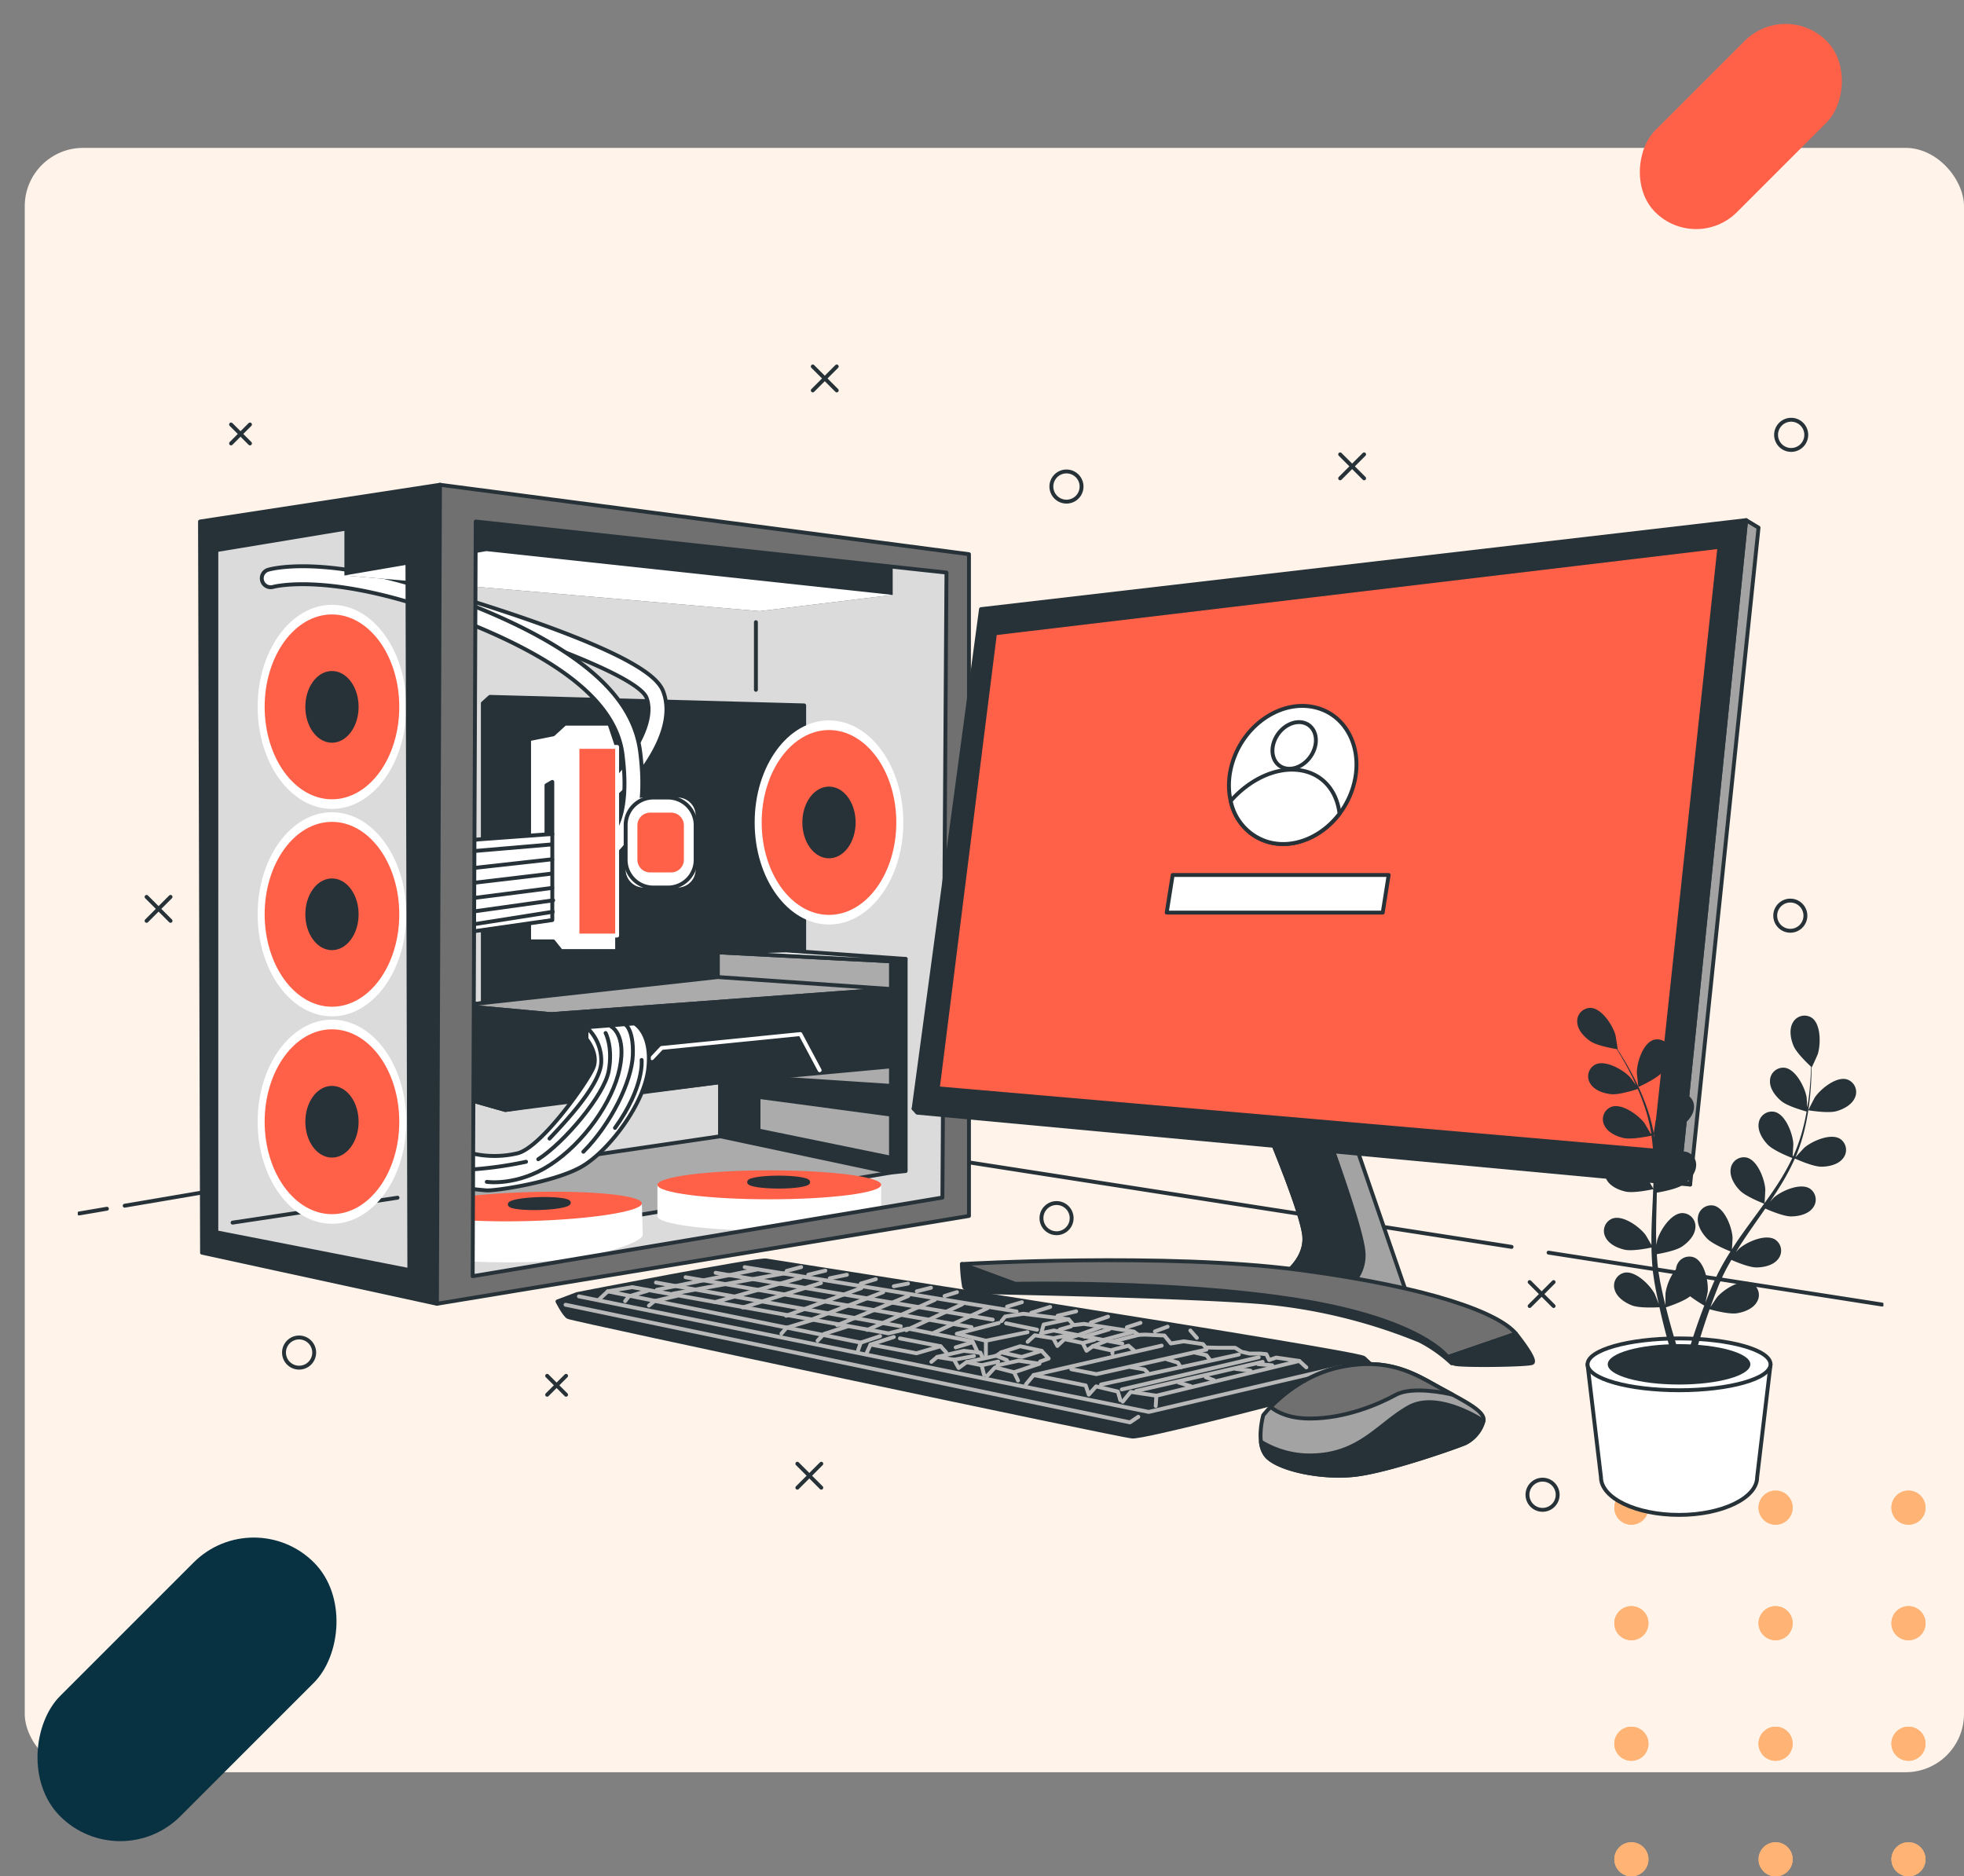 <svg xmlns="http://www.w3.org/2000/svg" xmlns:xlink="http://www.w3.org/1999/xlink" width="505" height="482.469" viewBox="0 0 505 482.469">
  <rect x="0" y="0" width="505" height="482.469" fill="#808080" stroke="none"/>
  <defs>
    <clipPath id="clip-path">
      <path id="Trazado_165434" data-name="Trazado 165434" d="M0,4.386A4.384,4.384,0,1,0,4.383,0,4.384,4.384,0,0,0,0,4.386" fill="#ffb476"/>
    </clipPath>
    <clipPath id="clip-path-2">
      <path id="Trazado_165436" data-name="Trazado 165436" d="M0,4.384A4.384,4.384,0,1,0,4.384,0h0A4.388,4.388,0,0,0,0,4.384" fill="#ffb476"/>
    </clipPath>
    <clipPath id="clip-path-3">
      <path id="Trazado_165438" data-name="Trazado 165438" d="M4.382,0A4.383,4.383,0,1,0,8.766,4.385,4.384,4.384,0,0,0,4.382,0Z" fill="#ffb476"/>
    </clipPath>
    <clipPath id="clip-path-4">
      <path id="Trazado_165440" data-name="Trazado 165440" d="M0,4.386A4.383,4.383,0,1,0,4.383,0,4.384,4.384,0,0,0,0,4.386" fill="#ffb476"/>
    </clipPath>
    <clipPath id="clip-path-5">
      <path id="Trazado_165442" data-name="Trazado 165442" d="M0,4.384A4.383,4.383,0,1,0,4.383,0,4.383,4.383,0,0,0,0,4.384" fill="#ffb476"/>
    </clipPath>
    <clipPath id="clip-path-6">
      <path id="Trazado_165444" data-name="Trazado 165444" d="M4.381,0A4.383,4.383,0,1,0,8.766,4.384,4.382,4.382,0,0,0,4.381,0Z" fill="#ffb476"/>
    </clipPath>
    <clipPath id="clip-path-7">
      <path id="Trazado_165446" data-name="Trazado 165446" d="M0,4.386A4.385,4.385,0,1,0,4.383,0,4.384,4.384,0,0,0,0,4.386" fill="#ffb476"/>
    </clipPath>
    <clipPath id="clip-path-8">
      <path id="Trazado_165448" data-name="Trazado 165448" d="M0,4.384A4.385,4.385,0,1,0,4.385,0h0A4.389,4.389,0,0,0,0,4.384" fill="#ffb476"/>
    </clipPath>
    <clipPath id="clip-path-9">
      <path id="Trazado_165450" data-name="Trazado 165450" d="M4.381,0A4.383,4.383,0,1,0,8.766,4.385,4.383,4.383,0,0,0,4.381,0Z" fill="#ffb476"/>
    </clipPath>
    <clipPath id="clip-path-10">
      <path id="Trazado_165452" data-name="Trazado 165452" d="M0,4.386A4.383,4.383,0,1,0,4.382,0,4.383,4.383,0,0,0,0,4.386" fill="#ffb476"/>
    </clipPath>
    <clipPath id="clip-path-11">
      <path id="Trazado_165454" data-name="Trazado 165454" d="M0,4.384A4.383,4.383,0,1,0,4.382,0,4.383,4.383,0,0,0,0,4.384" fill="#ffb476"/>
    </clipPath>
    <clipPath id="clip-path-12">
      <path id="Trazado_165456" data-name="Trazado 165456" d="M4.381,0A4.383,4.383,0,1,0,8.766,4.384,4.383,4.383,0,0,0,4.381,0Z" fill="#ffb476"/>
    </clipPath>
    <clipPath id="clip-path-13">
      <rect id="Rectángulo_356237" data-name="Rectángulo 356237" width="464.279" height="308.868" fill="none"/>
    </clipPath>
  </defs>
  <g id="Grupo_1044016" data-name="Grupo 1044016" transform="translate(-916 -955.999)">
    <g id="Grupo_1043916" data-name="Grupo 1043916">
      <g id="Grupo_1043631" data-name="Grupo 1043631" transform="translate(742.364 569.027)">
        <rect id="Rectángulo_37180" data-name="Rectángulo 37180" width="498.636" height="417.664" rx="15" transform="translate(180 425)" fill="#fff3ea"/>
        <rect id="Rectángulo_37181" data-name="Rectángulo 37181" width="43.724" height="92.281" rx="21.862" transform="translate(238.888 773.27) rotate(45)" fill="#083142"/>
        <rect id="Rectángulo_37182" data-name="Rectángulo 37182" width="29.724" height="62.281" rx="14.862" transform="translate(632.769 386.972) rotate(45)" fill="#ff6148"/>
        <g id="Grupo_110632" data-name="Grupo 110632" transform="translate(588.729 869.44) rotate(-90)">
          <g id="Group_881454" data-name="Group 881454" transform="translate(0 71.245)">
            <g id="Grupo_108438" data-name="Grupo 108438">
              <path id="Trazado_165433" data-name="Trazado 165433" d="M0,4.386A4.384,4.384,0,1,0,4.383,0,4.384,4.384,0,0,0,0,4.386" fill="#ffb476"/>
              <g id="Grupo_108437" data-name="Grupo 108437" clip-path="url(#clip-path)">
                <g id="Group_881453" data-name="Group 881453" transform="translate(0 0)">
                  <rect id="Rectangle_298909" data-name="Rectangle 298909" width="8.767" height="8.767" fill="#ffb476"/>
                </g>
              </g>
            </g>
          </g>
          <g id="Group_881456" data-name="Group 881456" transform="translate(0 37.081)">
            <g id="Grupo_108440" data-name="Grupo 108440">
              <path id="Trazado_165435" data-name="Trazado 165435" d="M0,4.384A4.384,4.384,0,1,0,4.384,0h0A4.388,4.388,0,0,0,0,4.384" fill="#ffb476"/>
              <g id="Grupo_108439" data-name="Grupo 108439" clip-path="url(#clip-path-2)">
                <g id="Group_881455" data-name="Group 881455" transform="translate(0 0)">
                  <rect id="Rectangle_298910" data-name="Rectangle 298910" width="8.767" height="8.767" fill="#ffb476"/>
                </g>
              </g>
            </g>
          </g>
          <g id="Group_881458" data-name="Group 881458" transform="translate(0.001)">
            <g id="Grupo_108442" data-name="Grupo 108442">
              <path id="Trazado_165437" data-name="Trazado 165437" d="M4.382,0A4.383,4.383,0,1,0,8.766,4.385,4.384,4.384,0,0,0,4.382,0Z" fill="#ffb476"/>
              <g id="Grupo_108441" data-name="Grupo 108441" clip-path="url(#clip-path-3)">
                <g id="Group_881457" data-name="Group 881457" transform="translate(-0.001 0.001)">
                  <rect id="Rectangle_298911" data-name="Rectangle 298911" width="8.767" height="8.766" fill="#ffb476"/>
                </g>
              </g>
            </g>
          </g>
          <g id="Group_881460" data-name="Group 881460" transform="translate(29.712 71.245)">
            <g id="Grupo_108444" data-name="Grupo 108444">
              <path id="Trazado_165439" data-name="Trazado 165439" d="M0,4.386A4.383,4.383,0,1,0,4.383,0,4.384,4.384,0,0,0,0,4.386" fill="#ffb476"/>
              <g id="Grupo_108443" data-name="Grupo 108443" clip-path="url(#clip-path-4)">
                <g id="Group_881459" data-name="Group 881459" transform="translate(0 0)">
                  <rect id="Rectangle_298912" data-name="Rectangle 298912" width="8.767" height="8.767" fill="#ffb476"/>
                </g>
              </g>
            </g>
          </g>
          <g id="Group_881462" data-name="Group 881462" transform="translate(29.712 37.081)">
            <g id="Grupo_108446" data-name="Grupo 108446">
              <path id="Trazado_165441" data-name="Trazado 165441" d="M0,4.384A4.383,4.383,0,1,0,4.383,0,4.383,4.383,0,0,0,0,4.384" fill="#ffb476"/>
              <g id="Grupo_108445" data-name="Grupo 108445" clip-path="url(#clip-path-5)">
                <g id="Group_881461" data-name="Group 881461" transform="translate(0 0)">
                  <rect id="Rectangle_298913" data-name="Rectangle 298913" width="8.767" height="8.767" fill="#ffb476"/>
                </g>
              </g>
            </g>
          </g>
          <g id="Group_881464" data-name="Group 881464" transform="translate(29.714)">
            <g id="Grupo_108448" data-name="Grupo 108448">
              <path id="Trazado_165443" data-name="Trazado 165443" d="M4.381,0A4.383,4.383,0,1,0,8.766,4.384,4.382,4.382,0,0,0,4.381,0Z" fill="#ffb476"/>
              <g id="Grupo_108447" data-name="Grupo 108447" clip-path="url(#clip-path-6)">
                <g id="Group_881463" data-name="Group 881463" transform="translate(-0.002 0.001)">
                  <rect id="Rectangle_298914" data-name="Rectangle 298914" width="8.767" height="8.766" fill="#ffb476"/>
                </g>
              </g>
            </g>
          </g>
          <g id="Group_881454-2" data-name="Group 881454" transform="translate(60.709 71.245)">
            <g id="Grupo_108450" data-name="Grupo 108450">
              <path id="Trazado_165445" data-name="Trazado 165445" d="M0,4.386A4.385,4.385,0,1,0,4.383,0,4.384,4.384,0,0,0,0,4.386" fill="#ffb476"/>
              <g id="Grupo_108449" data-name="Grupo 108449" clip-path="url(#clip-path-7)">
                <g id="Group_881453-2" data-name="Group 881453" transform="translate(0 0)">
                  <rect id="Rectangle_298909-2" data-name="Rectangle 298909" width="8.767" height="8.767" fill="#ffb476"/>
                </g>
              </g>
            </g>
          </g>
          <g id="Group_881456-2" data-name="Group 881456" transform="translate(60.709 37.081)">
            <g id="Grupo_108452" data-name="Grupo 108452">
              <path id="Trazado_165447" data-name="Trazado 165447" d="M0,4.384A4.385,4.385,0,1,0,4.385,0h0A4.389,4.389,0,0,0,0,4.384" fill="#ffb476"/>
              <g id="Grupo_108451" data-name="Grupo 108451" clip-path="url(#clip-path-8)">
                <g id="Group_881455-2" data-name="Group 881455" transform="translate(0 0)">
                  <rect id="Rectangle_298910-2" data-name="Rectangle 298910" width="8.767" height="8.767" fill="#ffb476"/>
                </g>
              </g>
            </g>
          </g>
          <g id="Group_881458-2" data-name="Group 881458" transform="translate(60.711)">
            <g id="Grupo_108454" data-name="Grupo 108454">
              <path id="Trazado_165449" data-name="Trazado 165449" d="M4.381,0A4.383,4.383,0,1,0,8.766,4.385,4.383,4.383,0,0,0,4.381,0Z" fill="#ffb476"/>
              <g id="Grupo_108453" data-name="Grupo 108453" clip-path="url(#clip-path-9)">
                <g id="Group_881457-2" data-name="Group 881457" transform="translate(-0.001 0.001)">
                  <rect id="Rectangle_298911-2" data-name="Rectangle 298911" width="8.767" height="8.766" fill="#ffb476"/>
                </g>
              </g>
            </g>
          </g>
          <g id="Group_881460-2" data-name="Group 881460" transform="translate(90.422 71.245)">
            <g id="Grupo_108456" data-name="Grupo 108456">
              <path id="Trazado_165451" data-name="Trazado 165451" d="M0,4.386A4.383,4.383,0,1,0,4.382,0,4.383,4.383,0,0,0,0,4.386" fill="#ffb476"/>
              <g id="Grupo_108455" data-name="Grupo 108455" clip-path="url(#clip-path-10)">
                <g id="Group_881459-2" data-name="Group 881459" transform="translate(0 0)">
                  <rect id="Rectangle_298912-2" data-name="Rectangle 298912" width="8.767" height="8.767" fill="#ffb476"/>
                </g>
              </g>
            </g>
          </g>
          <g id="Group_881462-2" data-name="Group 881462" transform="translate(90.422 37.081)">
            <g id="Grupo_108458" data-name="Grupo 108458">
              <path id="Trazado_165453" data-name="Trazado 165453" d="M0,4.384A4.383,4.383,0,1,0,4.382,0,4.383,4.383,0,0,0,0,4.384" fill="#ffb476"/>
              <g id="Grupo_108457" data-name="Grupo 108457" clip-path="url(#clip-path-11)">
                <g id="Group_881461-2" data-name="Group 881461" transform="translate(0 0)">
                  <rect id="Rectangle_298913-2" data-name="Rectangle 298913" width="8.767" height="8.767" fill="#ffb476"/>
                </g>
              </g>
            </g>
          </g>
          <g id="Group_881464-2" data-name="Group 881464" transform="translate(90.423)">
            <g id="Grupo_108460" data-name="Grupo 108460">
              <path id="Trazado_165455" data-name="Trazado 165455" d="M4.381,0A4.383,4.383,0,1,0,8.766,4.384,4.383,4.383,0,0,0,4.381,0Z" fill="#ffb476"/>
              <g id="Grupo_108459" data-name="Grupo 108459" clip-path="url(#clip-path-12)">
                <g id="Group_881463-2" data-name="Group 881463" transform="translate(-0.001 0.001)">
                  <rect id="Rectangle_298914-2" data-name="Rectangle 298914" width="8.767" height="8.766" fill="#ffb476"/>
                </g>
              </g>
            </g>
          </g>
        </g>
      </g>
      <g id="Grupo_1043938" data-name="Grupo 1043938" transform="translate(936 1041.971)">
        <g id="Grupo_1043937" data-name="Grupo 1043937" transform="translate(0 0)" clip-path="url(#clip-path-13)">
          <line id="Línea_1897" data-name="Línea 1897" x1="6.161" y2="6.161" transform="translate(324.591 30.859)" fill="none" stroke="#263238" stroke-linecap="round" stroke-linejoin="round" stroke-width="1"/>
          <line id="Línea_1898" data-name="Línea 1898" x2="6.161" y2="6.161" transform="translate(324.591 30.859)" fill="none" stroke="#263238" stroke-linecap="round" stroke-linejoin="round" stroke-width="1"/>
          <line id="Línea_1899" data-name="Línea 1899" x1="6.161" y2="6.161" transform="translate(17.689 144.645)" fill="none" stroke="#263238" stroke-linecap="round" stroke-linejoin="round" stroke-width="1"/>
          <line id="Línea_1900" data-name="Línea 1900" x2="6.161" y2="6.161" transform="translate(17.689 144.645)" fill="none" stroke="#263238" stroke-linecap="round" stroke-linejoin="round" stroke-width="1"/>
          <line id="Línea_1901" data-name="Línea 1901" x1="6.161" y2="6.161" transform="translate(373.314 243.688)" fill="none" stroke="#263238" stroke-linecap="round" stroke-linejoin="round" stroke-width="1"/>
          <line id="Línea_1902" data-name="Línea 1902" x2="6.161" y2="6.161" transform="translate(373.314 243.688)" fill="none" stroke="#263238" stroke-linecap="round" stroke-linejoin="round" stroke-width="1"/>
          <line id="Línea_1903" data-name="Línea 1903" x1="6.161" y2="6.161" transform="translate(188.988 8.258)" fill="none" stroke="#263238" stroke-linecap="round" stroke-linejoin="round" stroke-width="1"/>
          <line id="Línea_1904" data-name="Línea 1904" x2="6.161" y2="6.161" transform="translate(188.988 8.258)" fill="none" stroke="#263238" stroke-linecap="round" stroke-linejoin="round" stroke-width="1"/>
          <line id="Línea_1905" data-name="Línea 1905" x1="6.161" y2="6.161" transform="translate(185.02 290.397)" fill="none" stroke="#263238" stroke-linecap="round" stroke-linejoin="round" stroke-width="1"/>
          <line id="Línea_1906" data-name="Línea 1906" x2="6.161" y2="6.161" transform="translate(185.02 290.397)" fill="none" stroke="#263238" stroke-linecap="round" stroke-linejoin="round" stroke-width="1"/>
          <line id="Línea_1907" data-name="Línea 1907" x1="4.865" y2="4.865" transform="translate(120.687 267.796)" fill="none" stroke="#263238" stroke-linecap="round" stroke-linejoin="round" stroke-width="1"/>
          <line id="Línea_1908" data-name="Línea 1908" x2="4.865" y2="4.865" transform="translate(120.687 267.796)" fill="none" stroke="#263238" stroke-linecap="round" stroke-linejoin="round" stroke-width="1"/>
          <line id="Línea_1909" data-name="Línea 1909" x1="4.865" y2="4.865" transform="translate(39.413 23.18)" fill="none" stroke="#263238" stroke-linecap="round" stroke-linejoin="round" stroke-width="1"/>
          <line id="Línea_1910" data-name="Línea 1910" x2="4.865" y2="4.865" transform="translate(39.413 23.18)" fill="none" stroke="#263238" stroke-linecap="round" stroke-linejoin="round" stroke-width="1"/>
          <g id="Grupo_1043922" data-name="Grupo 1043922">
            <g id="Grupo_1043921" data-name="Grupo 1043921" clip-path="url(#clip-path-13)">
              <path id="Trazado_770898" data-name="Trazado 770898" d="M317.619,58.188a3.879,3.879,0,1,1,3.879,3.879A3.879,3.879,0,0,1,317.619,58.188Z" transform="translate(-67.278 -19.055)" fill="none" stroke="#263238" stroke-linecap="round" stroke-linejoin="round" stroke-width="1"/>
              <path id="Trazado_770899" data-name="Trazado 770899" d="M30.562,37.708a3.879,3.879,0,1,1,3.879,3.879A3.879,3.879,0,0,1,30.562,37.708Z" transform="translate(406.12 -11.869)" fill="none" stroke="#263238" stroke-linecap="round" stroke-linejoin="round" stroke-width="1"/>
              <path id="Trazado_770900" data-name="Trazado 770900" d="M621.577,401.227a3.879,3.879,0,1,1,3.879,3.879A3.879,3.879,0,0,1,621.577,401.227Z" transform="translate(-568.549 -139.413)" fill="none" stroke="#263238" stroke-linecap="round" stroke-linejoin="round" stroke-width="1"/>
              <path id="Trazado_770901" data-name="Trazado 770901" d="M129.035,457.547a3.879,3.879,0,1,1,3.879,3.879A3.879,3.879,0,0,1,129.035,457.547Z" transform="translate(243.724 -159.173)" fill="none" stroke="#263238" stroke-linecap="round" stroke-linejoin="round" stroke-width="1"/>
              <path id="Trazado_770902" data-name="Trazado 770902" d="M30.9,228.171a3.879,3.879,0,1,1,3.879,3.879A3.879,3.879,0,0,1,30.9,228.171Z" transform="translate(405.562 -78.695)" fill="none" stroke="#263238" stroke-linecap="round" stroke-linejoin="round" stroke-width="1"/>
              <path id="Trazado_770903" data-name="Trazado 770903" d="M321.546,347.979a3.879,3.879,0,1,1,3.879,3.879A3.879,3.879,0,0,1,321.546,347.979Z" transform="translate(-73.754 -120.73)" fill="none" stroke="#263238" stroke-linecap="round" stroke-linejoin="round" stroke-width="1"/>
            </g>
          </g>
          <g id="Grupo_1043924" data-name="Grupo 1043924">
            <g id="Grupo_1043923" data-name="Grupo 1043923" clip-path="url(#clip-path-13)">
              <line id="Línea_1911" data-name="Línea 1911" x1="7.167" y2="1.222" transform="translate(0.325 224.83)" fill="none" stroke="#263238" stroke-linecap="round" stroke-linejoin="round" stroke-width="1"/>
            </g>
          </g>
          <path id="Trazado_770904" data-name="Trazado 770904" d="M503.894,343.042,285.039,308.966,147.283,332.454" transform="translate(-135.223 -108.403)" fill="none" stroke="#263238" stroke-linecap="round" stroke-linejoin="round" stroke-width="1"/>
          <g id="Grupo_1043926" data-name="Grupo 1043926">
            <g id="Grupo_1043925" data-name="Grupo 1043925" clip-path="url(#clip-path-13)">
              <line id="Línea_1912" data-name="Línea 1912" x1="85.772" y1="13.355" transform="translate(378.182 236.12)" fill="none" stroke="#263238" stroke-linecap="round" stroke-linejoin="round" stroke-width="1"/>
            </g>
          </g>
          <path id="Trazado_770905" data-name="Trazado 770905" d="M427.322,66.585,559.684,82.52l-.263,165.162L426.03,268.951l-58.292-12.079-.262-183.018Z" transform="translate(-333.949 -23.362)" fill="#dbdbdb"/>
          <path id="Trazado_770906" data-name="Trazado 770906" d="M427.322,66.585,559.684,82.52l-.263,165.162L426.03,268.951l-58.292-12.079-.262-183.018Z" transform="translate(-333.949 -23.362)" fill="none" stroke="#263238" stroke-linecap="round" stroke-linejoin="round" stroke-width="1"/>
          <line id="Línea_1913" data-name="Línea 1913" y1="6.408" x2="42.412" transform="translate(39.805 221.994)" fill="none" stroke="#263238" stroke-linecap="round" stroke-linejoin="round" stroke-width="1"/>
          <g id="Grupo_1043928" data-name="Grupo 1043928">
            <g id="Grupo_1043927" data-name="Grupo 1043927" clip-path="url(#clip-path-13)">
              <path id="Trazado_770907" data-name="Trazado 770907" d="M585.095,133.372c0,14.493,8.556,26.241,19.11,26.241s19.11-11.748,19.11-26.241-8.556-26.241-19.11-26.241-19.11,11.748-19.11,26.241" transform="translate(-538.847 -37.588)" fill="#fff"/>
              <path id="Trazado_770908" data-name="Trazado 770908" d="M587.872,134.71c0,13.125,7.749,23.766,17.307,23.766s17.307-10.641,17.307-23.766-7.749-23.766-17.307-23.766-17.307,10.64-17.307,23.766" transform="translate(-539.821 -38.926)" fill="#ff6148"/>
              <path id="Trazado_770909" data-name="Trazado 770909" d="M604.752,142.842c0,4.815,2.843,8.719,6.35,8.719s6.35-3.9,6.35-8.719-2.843-8.719-6.35-8.719-6.35,3.9-6.35,8.719" transform="translate(-545.744 -47.058)" fill="#263238"/>
              <ellipse id="Elipse_6088" data-name="Elipse 6088" cx="6.35" cy="8.719" rx="6.35" ry="8.719" transform="translate(59.009 87.065)" fill="none" stroke="#263238" stroke-linecap="round" stroke-linejoin="round" stroke-width="1"/>
              <path id="Trazado_770910" data-name="Trazado 770910" d="M429.324,143.589l80.795,2.2v72.165l-82.631,9V145.241Z" transform="translate(-323.34 -50.379)" fill="#263238"/>
              <path id="Trazado_770911" data-name="Trazado 770911" d="M429.324,143.589l80.795,2.2v72.165l-82.631,9V145.241Z" transform="translate(-323.34 -50.379)" fill="none" stroke="#263238" stroke-linecap="round" stroke-linejoin="round" stroke-width="1"/>
              <path id="Trazado_770912" data-name="Trazado 770912" d="M388.223,179.159c0,14.493,8.556,26.241,19.11,26.241s19.11-11.748,19.11-26.241-8.556-26.241-19.11-26.241-19.11,11.748-19.11,26.241" transform="translate(-214.177 -53.652)" fill="#fff"/>
              <path id="Trazado_770913" data-name="Trazado 770913" d="M391,180.5c0,13.125,7.749,23.766,17.307,23.766s17.307-10.641,17.307-23.766-7.749-23.766-17.307-23.766S391,167.372,391,180.5" transform="translate(-215.151 -54.99)" fill="#ff6148"/>
              <path id="Trazado_770914" data-name="Trazado 770914" d="M407.88,188.629c0,4.815,2.843,8.719,6.35,8.719s6.35-3.9,6.35-8.719-2.843-8.719-6.35-8.719-6.35,3.9-6.35,8.719" transform="translate(-221.073 -63.123)" fill="#263238"/>
              <ellipse id="Elipse_6089" data-name="Elipse 6089" cx="6.35" cy="8.719" rx="6.35" ry="8.719" transform="translate(186.806 116.787)" fill="none" stroke="#263238" stroke-linecap="round" stroke-linejoin="round" stroke-width="1"/>
              <path id="Trazado_770915" data-name="Trazado 770915" d="M585.095,215.538c0,14.493,8.556,26.241,19.11,26.241s19.11-11.748,19.11-26.241-8.556-26.241-19.11-26.241-19.11,11.748-19.11,26.241" transform="translate(-538.847 -66.416)" fill="#fff"/>
              <path id="Trazado_770916" data-name="Trazado 770916" d="M587.872,216.876c0,13.125,7.749,23.766,17.307,23.766S622.487,230,622.487,216.876s-7.749-23.766-17.307-23.766-17.307,10.641-17.307,23.766" transform="translate(-539.821 -67.754)" fill="#ff6148"/>
              <path id="Trazado_770917" data-name="Trazado 770917" d="M604.752,225.008c0,4.815,2.843,8.719,6.35,8.719s6.35-3.9,6.35-8.719-2.843-8.719-6.35-8.719-6.35,3.9-6.35,8.719" transform="translate(-545.744 -75.887)" fill="#263238"/>
              <ellipse id="Elipse_6090" data-name="Elipse 6090" cx="6.35" cy="8.719" rx="6.35" ry="8.719" transform="translate(59.009 140.403)" fill="none" stroke="#263238" stroke-linecap="round" stroke-linejoin="round" stroke-width="1"/>
              <path id="Trazado_770918" data-name="Trazado 770918" d="M585.095,297.7c0,14.493,8.556,26.242,19.11,26.242s19.11-11.748,19.11-26.242-8.556-26.24-19.11-26.24-19.11,11.748-19.11,26.24" transform="translate(-538.847 -95.245)" fill="#fff"/>
              <path id="Trazado_770919" data-name="Trazado 770919" d="M587.872,299.042c0,13.126,7.749,23.766,17.307,23.766s17.307-10.64,17.307-23.766-7.749-23.765-17.307-23.765-17.307,10.641-17.307,23.765" transform="translate(-539.821 -96.583)" fill="#ff6148"/>
              <path id="Trazado_770920" data-name="Trazado 770920" d="M604.752,307.175c0,4.816,2.843,8.72,6.35,8.72s6.35-3.9,6.35-8.72-2.843-8.719-6.35-8.719-6.35,3.9-6.35,8.719" transform="translate(-545.744 -104.716)" fill="#263238"/>
              <ellipse id="Elipse_6091" data-name="Elipse 6091" cx="6.35" cy="8.719" rx="6.35" ry="8.719" transform="translate(59.009 193.74)" fill="none" stroke="#263238" stroke-linecap="round" stroke-linejoin="round" stroke-width="1"/>
              <path id="Trazado_770921" data-name="Trazado 770921" d="M529.709,156.724a2.284,2.284,0,0,0,1.024-.243c3.127-1.564,7.77-6.34,11.041-11.357,3.142-4.821,6.393-11.88,4.034-18.129-1.146-3.039-5.753-8.175-32.409-17.671-14.278-5.086-28.288-9.03-28.428-9.069a2.294,2.294,0,0,0-1.239,4.417c22.64,6.352,55.534,17.979,57.784,23.942,1.768,4.686-1.487,10.785-3.586,14-3.387,5.2-7.521,8.9-9.249,9.759a2.294,2.294,0,0,0,1.028,4.346" transform="translate(-395.262 -35.145)" fill="#fff"/>
              <path id="Trazado_770922" data-name="Trazado 770922" d="M529.709,156.724a2.284,2.284,0,0,0,1.024-.243c3.127-1.564,7.77-6.34,11.041-11.357,3.142-4.821,6.393-11.88,4.034-18.129-1.146-3.039-5.753-8.175-32.409-17.671-14.278-5.086-28.288-9.03-28.428-9.069a2.294,2.294,0,0,0-1.239,4.417c22.64,6.352,55.534,17.979,57.784,23.942,1.768,4.686-1.487,10.785-3.586,14-3.387,5.2-7.521,8.9-9.249,9.759a2.294,2.294,0,0,0,1.028,4.346Z" transform="translate(-395.262 -35.145)" fill="none" stroke="#263238" stroke-linecap="round" stroke-linejoin="round" stroke-width="1"/>
              <path id="Trazado_770923" data-name="Trazado 770923" d="M580.4,167.395a2.278,2.278,0,0,0,1.281-.393c6.52-4.4,8.954-13.6,7.237-27.342-.79-6.318-3.753-12.028-9.06-17.455-7.128-7.291-18.708-14.147-34.421-20.383-35.041-13.9-51.5-9.267-52.183-9.063a2.294,2.294,0,0,0,1.3,4.4c.222-.062,15.951-4.261,49.189,8.929,25.738,10.214,39.025,21.381,40.62,34.143,1.486,11.888-.28,19.616-5.25,22.971a2.294,2.294,0,0,0,1.285,4.2" transform="translate(-444.298 -32.228)" fill="#fff"/>
              <path id="Trazado_770924" data-name="Trazado 770924" d="M580.4,167.395a2.278,2.278,0,0,0,1.281-.393c6.52-4.4,8.954-13.6,7.237-27.342-.79-6.318-3.753-12.028-9.06-17.455-7.128-7.291-18.708-14.147-34.421-20.383-35.041-13.9-51.5-9.267-52.183-9.063a2.294,2.294,0,0,0,1.3,4.4c.222-.062,15.951-4.261,49.189,8.929,25.738,10.214,39.025,21.381,40.62,34.143,1.486,11.888-.28,19.616-5.25,22.971a2.294,2.294,0,0,0,1.285,4.2Z" transform="translate(-444.298 -32.228)" fill="none" stroke="#263238" stroke-linecap="round" stroke-linejoin="round" stroke-width="1"/>
              <path id="Trazado_770925" data-name="Trazado 770925" d="M524.218,208.7v3.981H509.789l-1.99-2.488h-6.219V158.2l6.219-1.244,2.985-2.737h11.444l1.99,5.971Z" transform="translate(-385.536 -54.107)" fill="#fff"/>
              <path id="Trazado_770926" data-name="Trazado 770926" d="M524.218,208.7v3.981H509.789l-1.99-2.488h-6.219V158.2l6.219-1.244,2.985-2.737h11.444l1.99,5.971Z" transform="translate(-385.536 -54.107)" fill="none" stroke="#263238" stroke-linecap="round" stroke-linejoin="round" stroke-width="1"/>
              <rect id="Rectángulo_356229" data-name="Rectángulo 356229" width="10.2" height="48.512" transform="translate(128.482 106.078)" fill="#ff6148"/>
              <rect id="Rectángulo_356230" data-name="Rectángulo 356230" width="10.2" height="48.512" transform="translate(128.482 106.078)" fill="none" stroke="#fff" stroke-linecap="round" stroke-linejoin="round" stroke-width="1"/>
              <path id="Trazado_770927" data-name="Trazado 770927" d="M527.256,199.646,550.89,197.9v22.142l-22.639,3.234Z" transform="translate(-428.876 -69.436)" fill="#fff"/>
              <path id="Trazado_770928" data-name="Trazado 770928" d="M527.256,199.646,550.89,197.9v22.142l-22.639,3.234Z" transform="translate(-428.876 -69.436)" fill="none" stroke="#263238" stroke-linecap="round" stroke-linejoin="round" stroke-width="1"/>
              <line id="Línea_1914" data-name="Línea 1914" x1="23.085" y2="1.965" transform="translate(98.661 131.165)" fill="none" stroke="#263238" stroke-linecap="round" stroke-linejoin="round" stroke-width="1"/>
              <line id="Línea_1915" data-name="Línea 1915" x1="23.208" y2="2.579" transform="translate(98.784 134.971)" fill="none" stroke="#263238" stroke-linecap="round" stroke-linejoin="round" stroke-width="1"/>
              <line id="Línea_1916" data-name="Línea 1916" x1="22.84" y2="2.702" transform="translate(99.029 138.655)" fill="none" stroke="#263238" stroke-linecap="round" stroke-linejoin="round" stroke-width="1"/>
              <line id="Línea_1917" data-name="Línea 1917" x1="22.963" y2="2.947" transform="translate(99.029 142.339)" fill="none" stroke="#263238" stroke-linecap="round" stroke-linejoin="round" stroke-width="1"/>
              <line id="Línea_1918" data-name="Línea 1918" x1="22.84" y2="3.192" transform="translate(99.397 145.532)" fill="none" stroke="#263238" stroke-linecap="round" stroke-linejoin="round" stroke-width="1"/>
              <line id="Línea_1919" data-name="Línea 1919" x1="22.594" y2="3.561" transform="translate(99.521 148.479)" fill="none" stroke="#263238" stroke-linecap="round" stroke-linejoin="round" stroke-width="1"/>
              <path id="Trazado_770929" data-name="Trazado 770929" d="M528.752,190.667V177.278l-1.5.859v12.525Z" transform="translate(-406.738 -62.199)" fill="#263238"/>
              <path id="Trazado_770930" data-name="Trazado 770930" d="M528.752,190.667V177.278l-1.5.859v12.525Z" transform="translate(-406.738 -62.199)" fill="none" stroke="#263238" stroke-linecap="round" stroke-linejoin="round" stroke-width="1"/>
              <path id="Trazado_770931" data-name="Trazado 770931" d="M391.069,247.407v54.534l-3.775.4V248Z" transform="translate(-178.199 -86.805)" fill="#263238"/>
              <path id="Trazado_770932" data-name="Trazado 770932" d="M391.069,247.407v54.534l-3.775.4V248Z" transform="translate(-178.199 -86.805)" fill="none" stroke="#263238" stroke-linecap="round" stroke-linejoin="round" stroke-width="1"/>
              <path id="Trazado_770933" data-name="Trazado 770933" d="M504.192,247.083l-44.512-2.3v6.359L393.11,258.5v23.448l11.923,3.378,55.243-7.154v13.91l-64.781,9.538V319.7l108.7-18.282Z" transform="translate(-295.097 -85.885)" fill="#ababab"/>
              <path id="Trazado_770934" data-name="Trazado 770934" d="M504.192,247.083l-44.512-2.3v6.359L393.11,258.5v23.448l11.923,3.378,55.243-7.154v13.91l-64.781,9.538V319.7l108.7-18.282Z" transform="translate(-295.097 -85.885)" fill="none" stroke="#263238" stroke-linecap="round" stroke-linejoin="round" stroke-width="1"/>
              <path id="Trazado_770935" data-name="Trazado 770935" d="M459.373,254.581l44.711,3.093-87.634,6.445L392.8,261.933Z" transform="translate(-294.791 -89.322)" fill="#ababab"/>
              <path id="Trazado_770936" data-name="Trazado 770936" d="M459.373,254.581l44.711,3.093-87.634,6.445L392.8,261.933Z" transform="translate(-294.791 -89.322)" fill="none" stroke="#263238" stroke-linecap="round" stroke-linejoin="round" stroke-width="1"/>
              <path id="Trazado_770937" data-name="Trazado 770937" d="M551.449,268.094v22.852l-11.724,1.788L527.8,289.356V265.908Z" transform="translate(-429.79 -93.296)" fill="#263238"/>
              <path id="Trazado_770938" data-name="Trazado 770938" d="M551.449,268.094v22.852l-11.724,1.788L527.8,289.356V265.908Z" transform="translate(-429.79 -93.296)" fill="none" stroke="#263238" stroke-linecap="round" stroke-linejoin="round" stroke-width="1"/>
              <path id="Trazado_770939" data-name="Trazado 770939" d="M480.437,259.346V279.2l-44.114,4.073L392.8,288.644V265.791Z" transform="translate(-271.144 -90.993)" fill="#263238"/>
              <path id="Trazado_770940" data-name="Trazado 770940" d="M480.437,259.346V279.2l-44.114,4.073L392.8,288.644V265.791Z" transform="translate(-271.144 -90.993)" fill="none" stroke="#263238" stroke-linecap="round" stroke-linejoin="round" stroke-width="1"/>
              <path id="Trazado_770941" data-name="Trazado 770941" d="M464.468,286.458l-4.962-9.3-35.665,3.567-2.481,2.636" transform="translate(-273.712 -97.242)" fill="none" stroke="#fff" stroke-linecap="round" stroke-linejoin="round" stroke-width="1"/>
              <path id="Trazado_770942" data-name="Trazado 770942" d="M530.942,272.948s4.571,2.384,3.577,11.526-9.936,20.865-16.692,25.038-22.653,6.558-25.038,6.359-3.775-.4-3.775-.4v-9.141a25.732,25.732,0,0,0,11.923,0c6.16-1.59,18.083-18.48,19.474-22.057s-1.788-7.353-1.788-7.353v-2.98Z" transform="translate(-387.821 -95.766)" fill="#fff"/>
              <path id="Trazado_770943" data-name="Trazado 770943" d="M530.942,272.948s4.571,2.384,3.577,11.526-9.936,20.865-16.692,25.038-22.653,6.558-25.038,6.359-3.775-.4-3.775-.4v-9.141a25.732,25.732,0,0,0,11.923,0c6.16-1.59,18.083-18.48,19.474-22.057s-1.788-7.353-1.788-7.353v-2.98Z" transform="translate(-387.821 -95.766)" fill="none" stroke="#263238" stroke-linecap="round" stroke-linejoin="round" stroke-width="1"/>
              <path id="Trazado_770944" data-name="Trazado 770944" d="M531.839,274.173s3.974,1.987,2.186,10.73-9.339,19.276-17.884,24.839-16.295,4.372-16.295,4.372" transform="translate(-394.679 -96.196)" fill="none" stroke="#263238" stroke-linecap="round" stroke-linejoin="round" stroke-width="1"/>
              <path id="Trazado_770945" data-name="Trazado 770945" d="M517.36,274.479a11.508,11.508,0,0,1,3.788,9.124c-.322,5.8-9.343,15.3-13.29,19.492" transform="translate(-386.56 -96.303)" fill="none" stroke="#263238" stroke-linecap="round" stroke-linejoin="round" stroke-width="1"/>
              <path id="Trazado_770946" data-name="Trazado 770946" d="M521.681,276.747s1.933,3.544.806,9.746-11.357,18.364-18.123,22.714" transform="translate(-385.964 -97.099)" fill="none" stroke="#263238" stroke-linecap="round" stroke-linejoin="round" stroke-width="1"/>
              <path id="Trazado_770947" data-name="Trazado 770947" d="M505.958,273.149s2.336,1.208,2.094,7.974-5.638,17.8-12.726,24.889" transform="translate(-365.329 -95.836)" fill="none" stroke="#263238" stroke-linecap="round" stroke-linejoin="round" stroke-width="1"/>
              <path id="Trazado_770948" data-name="Trazado 770948" d="M498.688,287.418s.806,6.846-6.846,17.479" transform="translate(-353.709 -100.843)" fill="none" stroke="#263238" stroke-linecap="round" stroke-linejoin="round" stroke-width="1"/>
              <path id="Trazado_770949" data-name="Trazado 770949" d="M551.035,327.744a99.05,99.05,0,0,1-13.37,1.933" transform="translate(-435.778 -114.992)" fill="none" stroke="#263238" stroke-linecap="round" stroke-linejoin="round" stroke-width="1"/>
              <path id="Trazado_770950" data-name="Trazado 770950" d="M435.581,246.229,404.84,244.05l-17.546.477,44.512,2.3Z" transform="translate(-222.711 -85.627)" fill="#fff"/>
              <path id="Trazado_770951" data-name="Trazado 770951" d="M435.581,246.229,404.84,244.05l-17.546.477,44.512,2.3Z" transform="translate(-222.711 -85.627)" fill="none" stroke="#263238" stroke-linecap="round" stroke-linejoin="round" stroke-width="1"/>
              <path id="Trazado_770952" data-name="Trazado 770952" d="M436.752,303.92l-33.785-4.513v8.64l33.914,6.963.144,3.855-43.916-9.34v-13.91l12.695-1.108,31.206,2.063Z" transform="translate(-227.931 -103.33)" fill="#263238"/>
              <path id="Trazado_770953" data-name="Trazado 770953" d="M436.752,303.92l-33.785-4.513v8.64l33.914,6.963.144,3.855-43.916-9.34v-13.91l12.695-1.108,31.206,2.063Z" transform="translate(-227.931 -103.33)" fill="none" stroke="#263238" stroke-linecap="round" stroke-linejoin="round" stroke-width="1"/>
              <path id="Trazado_770954" data-name="Trazado 770954" d="M454.524,336.873v8.063c0,2.056-12.878,3.722-28.764,3.722s-28.765-1.666-28.765-3.722v-8.063Z" transform="translate(-247.952 -118.194)" fill="#fff"/>
              <path id="Trazado_770955" data-name="Trazado 770955" d="M396.995,334.862c0,2.055,12.878,3.722,28.764,3.722s28.765-1.666,28.765-3.722-12.878-3.722-28.765-3.722-28.764,1.666-28.764,3.722" transform="translate(-247.952 -116.183)" fill="#ff6148"/>
              <path id="Trazado_770956" data-name="Trazado 770956" d="M425.9,335.17c0,.643,3.4,1.163,7.6,1.163s7.6-.521,7.6-1.163-3.4-1.163-7.6-1.163-7.6.521-7.6,1.163" transform="translate(-253.286 -117.189)" fill="#263238"/>
              <path id="Trazado_770957" data-name="Trazado 770957" d="M425.9,335.17c0,.643,3.4,1.163,7.6,1.163s7.6-.521,7.6-1.163-3.4-1.163-7.6-1.163S425.9,334.528,425.9,335.17Z" transform="translate(-253.286 -117.189)" fill="none" stroke="#263238" stroke-linecap="round" stroke-linejoin="round" stroke-width="1"/>
              <path id="Trazado_770958" data-name="Trazado 770958" d="M548.934,344.2l.232,8.06c.059,2.054-12.766,6.574-28.645,7.031s-28.8-.839-28.86-2.893l-.232-10.545Z" transform="translate(-403.894 -120.766)" fill="#fff"/>
              <path id="Trazado_770959" data-name="Trazado 770959" d="M491.786,344.242c.059,2.055,12.98,3.35,28.86,2.893s28.7-2.492,28.645-4.547-12.98-3.35-28.86-2.893-28.7,2.492-28.645,4.547" transform="translate(-404.252 -119.153)" fill="#ff6148"/>
              <path id="Trazado_770960" data-name="Trazado 770960" d="M520.709,343.874c.018.642,3.434,1.065,7.629.944s7.58-.739,7.561-1.381-3.434-1.065-7.629-.944-7.579.739-7.561,1.381" transform="translate(-409.635 -120.159)" fill="#263238"/>
              <path id="Trazado_770961" data-name="Trazado 770961" d="M520.709,343.874c.018.642,3.434,1.065,7.629.944s7.58-.739,7.561-1.381-3.434-1.065-7.629-.944S520.691,343.232,520.709,343.874Z" transform="translate(-409.635 -120.159)" fill="none" stroke="#263238" stroke-linecap="round" stroke-linejoin="round" stroke-width="1"/>
              <path id="Trazado_770962" data-name="Trazado 770962" d="M533.411,81.392V90.36l-34.2,4.171L392.432,85.355V71.59l24.817-5Z" transform="translate(-323.877 -23.362)" fill="#263238"/>
              <path id="Trazado_770963" data-name="Trazado 770963" d="M533.411,97.123,428.929,85.862l-36.5,6.256,106.776,9.176Z" transform="translate(-323.877 -30.125)" fill="#fff"/>
              <path id="Trazado_770964" data-name="Trazado 770964" d="M475.1,206.611h8.764A4.615,4.615,0,0,0,488.48,202V188.089a4.616,4.616,0,0,0-4.615-4.615H475.1a4.616,4.616,0,0,0-4.616,4.615V202a4.616,4.616,0,0,0,4.616,4.615" transform="translate(-329.612 -64.373)" fill="#fff"/>
              <path id="Rectángulo_356231" data-name="Rectángulo 356231" d="M7.11,0h3.775A7.111,7.111,0,0,1,18,7.111v8.915a7.111,7.111,0,0,1-7.111,7.111H7.11A7.11,7.11,0,0,1,0,16.027V7.11A7.11,7.11,0,0,1,7.11,0Z" transform="translate(140.872 119.101)" fill="none" stroke="#263238" stroke-linecap="round" stroke-linejoin="round" stroke-width="1"/>
              <path id="Trazado_770965" data-name="Trazado 770965" d="M478.406,204.827h5.414a3.272,3.272,0,0,0,3.272-3.272v-8.83a3.272,3.272,0,0,0-3.272-3.272h-5.414a3.272,3.272,0,0,0-3.272,3.272v8.83a3.272,3.272,0,0,0,3.272,3.272" transform="translate(-331.244 -66.471)" fill="#ff6148"/>
              <path id="Trazado_770966" data-name="Trazado 770966" d="M633.455,59.581l-.788,210.588L572.274,257.04l-.525-188.007ZM575.95,251.789l49.628,9.716-.525-193.259-49.1,8.14Z" transform="translate(-540.323 -20.904)" fill="#263238"/>
              <path id="Trazado_770967" data-name="Trazado 770967" d="M633.455,59.581l-.788,210.588L572.274,257.04l-.525-188.007ZM575.95,251.789l49.628,9.716-.525-193.259-49.1,8.14Z" transform="translate(-540.323 -20.904)" fill="none" stroke="#263238" stroke-linecap="round" stroke-linejoin="round" stroke-width="1"/>
              <path id="Trazado_770968" data-name="Trazado 770968" d="M363,59.581,499.021,77.436V247.588l-136.8,22.582Zm129.189,183.28,1.05-160.7L372.2,69.034l-.788,194.046Z" transform="translate(-269.873 -20.904)" fill="#707070"/>
              <path id="Trazado_770969" data-name="Trazado 770969" d="M363,59.581,499.021,77.436V247.588l-136.8,22.582Zm129.189,183.28,1.05-160.7L372.2,69.034l-.788,194.046Z" transform="translate(-269.873 -20.904)" fill="none" stroke="#263238" stroke-linecap="round" stroke-linejoin="round" stroke-width="1"/>
              <line id="Línea_1920" data-name="Línea 1920" y2="17.392" transform="translate(174.366 74.007)" fill="none" stroke="#263238" stroke-linecap="round" stroke-linejoin="round" stroke-width="1"/>
            </g>
          </g>
          <g id="Grupo_1043930" data-name="Grupo 1043930">
            <g id="Grupo_1043929" data-name="Grupo 1043929" clip-path="url(#clip-path-13)">
              <path id="Trazado_770970" data-name="Trazado 770970" d="M386.522,403.267s-34.526,9.052-37.684,8.842-144-30.105-145.052-30.737-2.737-4-2.737-4l5.053-1.895s46.315-9.053,48.631-8.632S406.943,390.425,408.417,391.9s3.579,2.947,2.947,3.579-24.842,7.79-24.842,7.79" transform="translate(-77.71 -128.706)" fill="#263238"/>
              <path id="Trazado_770971" data-name="Trazado 770971" d="M386.522,403.267s-34.526,9.052-37.684,8.842-144-30.105-145.052-30.737-2.737-4-2.737-4l5.053-1.895s46.315-9.053,48.631-8.632S406.943,390.425,408.417,391.9s3.579,2.947,2.947,3.579S386.522,403.267,386.522,403.267Z" transform="translate(-77.71 -128.706)" fill="none" stroke="#263238" stroke-linecap="round" stroke-linejoin="round" stroke-width="1"/>
              <path id="Trazado_770972" data-name="Trazado 770972" d="M410.805,399.209l-49.43,11.568-146.527-29.71" transform="translate(-85.994 -133.701)" fill="none" stroke="#b8b8b8" stroke-linecap="round" stroke-linejoin="round" stroke-width="1"/>
              <path id="Trazado_770973" data-name="Trazado 770973" d="M442.4,413.193l-2.147,1.431L295.13,384.382" transform="translate(-169.708 -134.864)" fill="none" stroke="#b8b8b8" stroke-linecap="round" stroke-linejoin="round" stroke-width="1"/>
              <path id="Trazado_770974" data-name="Trazado 770974" d="M267.306,408.294l-1.82-1.655-36.74,8.936-.166,2.648" transform="translate(48.592 -142.673)" fill="none" stroke="#b8b8b8" stroke-linecap="round" stroke-linejoin="round" stroke-width="1"/>
              <path id="Trazado_770975" data-name="Trazado 770975" d="M296.625,419.875l-6.6-.982-2.047,2.52" transform="translate(-19.287 -146.972)" fill="none" stroke="#b8b8b8" stroke-linecap="round" stroke-linejoin="round" stroke-width="1"/>
              <path id="Trazado_770976" data-name="Trazado 770976" d="M326.517,418.678l-.63-2.2-5.59-1.339-1.89,2.126-.787-2.362-13.385-2.677-1.969,2.362" transform="translate(-58.453 -144.631)" fill="none" stroke="#b8b8b8" stroke-linecap="round" stroke-linejoin="round" stroke-width="1"/>
              <path id="Trazado_770977" data-name="Trazado 770977" d="M350.73,412.575l-1.024-2.126-4.882-1.26-2.047,2.205" transform="translate(-108.963 -143.567)" fill="none" stroke="#b8b8b8" stroke-linecap="round" stroke-linejoin="round" stroke-width="1"/>
              <path id="Trazado_770978" data-name="Trazado 770978" d="M369.784,409.633l-.63-2.441L365.3,406.4l-2.047,1.5-1.181-2.126-4.33-.709-1.5,1.26" transform="translate(-136.756 -142.121)" fill="none" stroke="#b8b8b8" stroke-linecap="round" stroke-linejoin="round" stroke-width="1"/>
              <path id="Trazado_770979" data-name="Trazado 770979" d="M307.947,400.087l-5.936-.863-1.811.63-.708-1.5-1.575-.157H295.16l-2.047-.473L291.46,396.7h-4.173l-3.385-.079-.709-.866-4.96-.709-3.307.551-1.653-2.047-4.96-.236-1.733.079-1.181-.866-12.834-1.968-2.6.315-1.339-1.5-11.653-1.417-4.645.709-.945,1.181" transform="translate(6.13 -136.12)" fill="none" stroke="#b8b8b8" stroke-linecap="round" stroke-linejoin="round" stroke-width="1"/>
              <line id="Línea_1921" data-name="Línea 1921" x1="7.952" y1="1.653" transform="translate(238.697 254.285)" fill="none" stroke="#b8b8b8" stroke-linecap="round" stroke-linejoin="round" stroke-width="1"/>
              <path id="Trazado_770980" data-name="Trazado 770980" d="M349.8,391.6l-10.785,2.776,7.478,1.79,10.708-2.2" transform="translate(-112.996 -137.397)" fill="none" stroke="#b8b8b8" stroke-linecap="round" stroke-linejoin="round" stroke-width="1"/>
              <line id="Línea_1922" data-name="Línea 1922" y2="3.858" transform="translate(233.5 258.773)" fill="none" stroke="#b8b8b8" stroke-linecap="round" stroke-linejoin="round" stroke-width="1"/>
              <path id="Trazado_770981" data-name="Trazado 770981" d="M356.847,404.215l6.85-1.575,4.252.473.551,1.26" transform="translate(-135.867 -141.269)" fill="none" stroke="#b8b8b8" stroke-linecap="round" stroke-linejoin="round" stroke-width="1"/>
              <path id="Trazado_770982" data-name="Trazado 770982" d="M346.659,406.234l7.637-1.653,2.677,1.1.394.63" transform="translate(-118.119 -141.95)" fill="none" stroke="#b8b8b8" stroke-linecap="round" stroke-linejoin="round" stroke-width="1"/>
              <line id="Línea_1923" data-name="Línea 1923" y1="0.944" x2="4.252" transform="translate(232.398 264.127)" fill="none" stroke="#b8b8b8" stroke-linecap="round" stroke-linejoin="round" stroke-width="1"/>
              <line id="Línea_1924" data-name="Línea 1924" y1="0.945" x2="5.118" transform="translate(225.311 262.709)" fill="none" stroke="#b8b8b8" stroke-linecap="round" stroke-linejoin="round" stroke-width="1"/>
              <path id="Trazado_770983" data-name="Trazado 770983" d="M338.54,409.514l6.535-2.2-5.354-.787-5.433,1.181" transform="translate(-97.796 -142.631)" fill="none" stroke="#b8b8b8" stroke-linecap="round" stroke-linejoin="round" stroke-width="1"/>
              <path id="Trazado_770984" data-name="Trazado 770984" d="M343.831,402l-5.118,1.575-5.275-1.181,4.882-1.575Z" transform="translate(-96.002 -140.631)" fill="none" stroke="#b8b8b8" stroke-linecap="round" stroke-linejoin="round" stroke-width="1"/>
              <path id="Trazado_770985" data-name="Trazado 770985" d="M331.042,402.64l1.811,1.968-2.205.787" transform="translate(-83.213 -141.269)" fill="none" stroke="#b8b8b8" stroke-linecap="round" stroke-linejoin="round" stroke-width="1"/>
              <line id="Línea_1925" data-name="Línea 1925" x1="1.26" y2="0.866" transform="translate(236.177 261.765)" fill="none" stroke="#b8b8b8" stroke-linecap="round" stroke-linejoin="round" stroke-width="1"/>
              <line id="Línea_1926" data-name="Línea 1926" y1="7.559" x2="32.912" transform="translate(245.782 260.032)" fill="none" stroke="#b8b8b8" stroke-linecap="round" stroke-linejoin="round" stroke-width="1"/>
              <line id="Línea_1927" data-name="Línea 1927" x1="32.518" y2="7.48" transform="translate(272.159 264.205)" fill="none" stroke="#b8b8b8" stroke-linecap="round" stroke-linejoin="round" stroke-width="1"/>
              <line id="Línea_1928" data-name="Línea 1928" x1="35.195" y2="8.267" transform="translate(268.458 263.024)" fill="none" stroke="#b8b8b8" stroke-linecap="round" stroke-linejoin="round" stroke-width="1"/>
              <line id="Línea_1929" data-name="Línea 1929" x1="35.431" y2="7.716" transform="translate(263.104 262.316)" fill="none" stroke="#b8b8b8" stroke-linecap="round" stroke-linejoin="round" stroke-width="1"/>
              <path id="Trazado_770986" data-name="Trazado 770986" d="M302.906,402.155l-28.266,6.3-6.456-1.259" transform="translate(-12.717 -141.099)" fill="none" stroke="#b8b8b8" stroke-linecap="round" stroke-linejoin="round" stroke-width="1"/>
              <path id="Trazado_770987" data-name="Trazado 770987" d="M456.088,394.25l-1.348-2.88-16.6-3.308-5.024,1.225-65.919-11.881-6.267,1.081-2.233,2.088" transform="translate(-224.653 -132.416)" fill="none" stroke="#b8b8b8" stroke-linecap="round" stroke-linejoin="round" stroke-width="1"/>
              <path id="Trazado_770988" data-name="Trazado 770988" d="M405.084,379.071l65.047,13.182-.721,2.089" transform="translate(-268.81 -133)" fill="none" stroke="#b8b8b8" stroke-linecap="round" stroke-linejoin="round" stroke-width="1"/>
              <path id="Trazado_770989" data-name="Trazado 770989" d="M418.008,392.942l-6.051,1.945-1.657,1.729" transform="translate(-220.072 -137.867)" fill="none" stroke="#b8b8b8" stroke-linecap="round" stroke-linejoin="round" stroke-width="1"/>
              <path id="Trazado_770990" data-name="Trazado 770990" d="M432.05,390.278l-6.915,2.089-1.3,1.512" transform="translate(-242.902 -136.932)" fill="none" stroke="#b8b8b8" stroke-linecap="round" stroke-linejoin="round" stroke-width="1"/>
              <path id="Trazado_770991" data-name="Trazado 770991" d="M485.083,380.846l-5.834,1.368-1.369,1.153" transform="translate(-331.016 -133.623)" fill="none" stroke="#b8b8b8" stroke-linecap="round" stroke-linejoin="round" stroke-width="1"/>
              <path id="Trazado_770992" data-name="Trazado 770992" d="M495.294,378.849l-4.826,1.44-.937,1.225" transform="translate(-348.791 -132.922)" fill="none" stroke="#b8b8b8" stroke-linecap="round" stroke-linejoin="round" stroke-width="1"/>
              <path id="Trazado_770993" data-name="Trazado 770993" d="M390.688,401.121l-1.44-1.585-6.2,1.8L371.239,399.1l5.979-1.945" transform="translate(-167.397 -139.346)" fill="none" stroke="#b8b8b8" stroke-linecap="round" stroke-linejoin="round" stroke-width="1"/>
              <line id="Línea_1930" data-name="Línea 1930" x1="0.937" y2="2.017" transform="translate(202.906 259.757)" fill="none" stroke="#b8b8b8" stroke-linecap="round" stroke-linejoin="round" stroke-width="1"/>
              <line id="Línea_1931" data-name="Línea 1931" y1="1.657" x2="4.97" transform="translate(201.321 257.596)" fill="none" stroke="#b8b8b8" stroke-linecap="round" stroke-linejoin="round" stroke-width="1"/>
              <line id="Línea_1932" data-name="Línea 1932" x1="10.445" y1="2.017" transform="translate(211.406 258.173)" fill="none" stroke="#b8b8b8" stroke-linecap="round" stroke-linejoin="round" stroke-width="1"/>
              <line id="Línea_1933" data-name="Línea 1933" x1="3.818" y2="1.152" transform="translate(225.741 259.325)" fill="none" stroke="#b8b8b8" stroke-linecap="round" stroke-linejoin="round" stroke-width="1"/>
              <path id="Trazado_770994" data-name="Trazado 770994" d="M270.723,405.217l-.918-1.224-3.06-.689" transform="translate(20.401 -141.503)" fill="none" stroke="#b8b8b8" stroke-linecap="round" stroke-linejoin="round" stroke-width="1"/>
              <path id="Trazado_770995" data-name="Trazado 770995" d="M281.813,408.08l-.765-1.224-2.754-.842" transform="translate(1.814 -142.453)" fill="none" stroke="#b8b8b8" stroke-linecap="round" stroke-linejoin="round" stroke-width="1"/>
              <path id="Trazado_770996" data-name="Trazado 770996" d="M295.776,410.456l-.765-.765-3.519-.612" transform="translate(-20.718 -143.529)" fill="none" stroke="#b8b8b8" stroke-linecap="round" stroke-linejoin="round" stroke-width="1"/>
              <line id="Línea_1934" data-name="Línea 1934" x1="3.06" y1="0.918" transform="translate(283.091 269.529)" fill="none" stroke="#b8b8b8" stroke-linecap="round" stroke-linejoin="round" stroke-width="1"/>
              <line id="Línea_1935" data-name="Línea 1935" x1="2.066" y1="0.765" transform="translate(290.052 268.152)" fill="none" stroke="#b8b8b8" stroke-linecap="round" stroke-linejoin="round" stroke-width="1"/>
              <line id="Línea_1936" data-name="Línea 1936" x1="3.596" y1="0.306" transform="translate(303.516 264.786)" fill="none" stroke="#b8b8b8" stroke-linecap="round" stroke-linejoin="round" stroke-width="1"/>
              <line id="Línea_1937" data-name="Línea 1937" x1="3.749" y1="0.459" transform="translate(297.779 266.009)" fill="none" stroke="#b8b8b8" stroke-linecap="round" stroke-linejoin="round" stroke-width="1"/>
              <path id="Trazado_770997" data-name="Trazado 770997" d="M302.215,402.124l-1.759-1.53-4.131,1.071v.918" transform="translate(-30.293 -140.551)" fill="none" stroke="#b8b8b8" stroke-linecap="round" stroke-linejoin="round" stroke-width="1"/>
              <path id="Trazado_770998" data-name="Trazado 770998" d="M327.532,400.294,323.1,399.3l-1.607,1.148-.994-1.989-4.667-.994-1.836,1.759-1.071-1.989-4.743-.765-1.836,1.683" transform="translate(-62.113 -139.104)" fill="none" stroke="#b8b8b8" stroke-linecap="round" stroke-linejoin="round" stroke-width="1"/>
              <path id="Trazado_770999" data-name="Trazado 770999" d="M322.394,397.95l-17.6-3.366-3.289.688" transform="translate(-53.838 -138.443)" fill="none" stroke="#b8b8b8" stroke-linecap="round" stroke-linejoin="round" stroke-width="1"/>
              <line id="Línea_1938" data-name="Línea 1938" y1="1.301" x2="3.289" transform="translate(260.982 258.895)" fill="none" stroke="#b8b8b8" stroke-linecap="round" stroke-linejoin="round" stroke-width="1"/>
              <line id="Línea_1939" data-name="Línea 1939" y1="0.841" x2="3.06" transform="translate(258.381 258.513)" fill="none" stroke="#b8b8b8" stroke-linecap="round" stroke-linejoin="round" stroke-width="1"/>
              <line id="Línea_1940" data-name="Línea 1940" y1="0.841" x2="4.055" transform="translate(250.808 257.289)" fill="none" stroke="#b8b8b8" stroke-linecap="round" stroke-linejoin="round" stroke-width="1"/>
              <line id="Línea_1941" data-name="Línea 1941" x1="6.525" y2="1.695" transform="translate(266.185 257.277)" fill="none" stroke="#b8b8b8" stroke-linecap="round" stroke-linejoin="round" stroke-width="1"/>
              <line id="Línea_1942" data-name="Línea 1942" x1="7.42" y2="1.989" transform="translate(263.584 256.6)" fill="none" stroke="#b8b8b8" stroke-linecap="round" stroke-linejoin="round" stroke-width="1"/>
              <line id="Línea_1943" data-name="Línea 1943" x1="6.349" y2="1.912" transform="translate(258.841 255.835)" fill="none" stroke="#b8b8b8" stroke-linecap="round" stroke-linejoin="round" stroke-width="1"/>
              <path id="Trazado_771000" data-name="Trazado 771000" d="M319.452,393.287l-6.12,2.219-2.983.841" transform="translate(-56.634 -137.988)" fill="none" stroke="#b8b8b8" stroke-linecap="round" stroke-linejoin="round" stroke-width="1"/>
              <line id="Línea_1944" data-name="Línea 1944" x1="2.907" y2="0.841" transform="translate(252.491 255.07)" fill="none" stroke="#b8b8b8" stroke-linecap="round" stroke-linejoin="round" stroke-width="1"/>
              <path id="Trazado_771001" data-name="Trazado 771001" d="M329.622,390.147l-6.4,1.35-.459,1.607" transform="translate(-74.864 -136.886)" fill="none" stroke="#b8b8b8" stroke-linecap="round" stroke-linejoin="round" stroke-width="1"/>
              <line id="Línea_1945" data-name="Línea 1945" x1="69.921" y1="11.398" transform="translate(171.477 239.847)" fill="none" stroke="#b8b8b8" stroke-linecap="round" stroke-linejoin="round" stroke-width="1"/>
              <line id="Línea_1946" data-name="Línea 1946" x1="71.245" y1="12.045" transform="translate(164.008 241.303)" fill="none" stroke="#b8b8b8" stroke-linecap="round" stroke-linejoin="round" stroke-width="1"/>
              <line id="Línea_1947" data-name="Línea 1947" x1="73.518" y1="12.84" transform="translate(156.281 242.439)" fill="none" stroke="#b8b8b8" stroke-linecap="round" stroke-linejoin="round" stroke-width="1"/>
              <line id="Línea_1948" data-name="Línea 1948" x1="62.951" y1="11.249" transform="translate(148.668 243.803)" fill="none" stroke="#b8b8b8" stroke-linecap="round" stroke-linejoin="round" stroke-width="1"/>
              <line id="Línea_1949" data-name="Línea 1949" x1="28.678" y2="5.235" transform="translate(153.074 241.423)" fill="none" stroke="#b8b8b8" stroke-linecap="round" stroke-linejoin="round" stroke-width="1"/>
              <line id="Línea_1950" data-name="Línea 1950" x1="25.795" y2="5.235" transform="translate(148.902 240.437)" fill="none" stroke="#b8b8b8" stroke-linecap="round" stroke-linejoin="round" stroke-width="1"/>
              <line id="Línea_1951" data-name="Línea 1951" y1="6.297" x2="22.154" transform="translate(163.772 242.561)" fill="none" stroke="#b8b8b8" stroke-linecap="round" stroke-linejoin="round" stroke-width="1"/>
              <line id="Línea_1952" data-name="Línea 1952" y1="6.297" x2="20.105" transform="translate(170.979 243.927)" fill="none" stroke="#b8b8b8" stroke-linecap="round" stroke-linejoin="round" stroke-width="1"/>
              <line id="Línea_1953" data-name="Línea 1953" y1="7.131" x2="19.346" transform="translate(182.132 245.217)" fill="none" stroke="#b8b8b8" stroke-linecap="round" stroke-linejoin="round" stroke-width="1"/>
              <line id="Línea_1954" data-name="Línea 1954" y1="7.207" x2="18.815" transform="translate(188.277 246.279)" fill="none" stroke="#b8b8b8" stroke-linecap="round" stroke-linejoin="round" stroke-width="1"/>
              <line id="Línea_1955" data-name="Línea 1955" y1="7.511" x2="18.284" transform="translate(195.257 247.265)" fill="none" stroke="#b8b8b8" stroke-linecap="round" stroke-linejoin="round" stroke-width="1"/>
              <line id="Línea_1956" data-name="Línea 1956" y1="7.738" x2="17.374" transform="translate(202.996 248.252)" fill="none" stroke="#b8b8b8" stroke-linecap="round" stroke-linejoin="round" stroke-width="1"/>
              <line id="Línea_1957" data-name="Línea 1957" y1="6.676" x2="14.415" transform="translate(213.01 249.39)" fill="none" stroke="#b8b8b8" stroke-linecap="round" stroke-linejoin="round" stroke-width="1"/>
              <line id="Línea_1958" data-name="Línea 1958" y1="6.525" x2="14.188" transform="translate(219.763 250.376)" fill="none" stroke="#b8b8b8" stroke-linecap="round" stroke-linejoin="round" stroke-width="1"/>
              <line id="Línea_1959" data-name="Línea 1959" x1="1.669" y1="1.897" transform="translate(286.072 256.142)" fill="none" stroke="#b8b8b8" stroke-linecap="round" stroke-linejoin="round" stroke-width="1"/>
              <line id="Línea_1960" data-name="Línea 1960" x1="3.263" y2="1.214" transform="translate(276.967 255.156)" fill="none" stroke="#b8b8b8" stroke-linecap="round" stroke-linejoin="round" stroke-width="1"/>
              <line id="Línea_1961" data-name="Línea 1961" x1="3.49" y2="1.138" transform="translate(269.76 254.169)" fill="none" stroke="#b8b8b8" stroke-linecap="round" stroke-linejoin="round" stroke-width="1"/>
              <line id="Línea_1962" data-name="Línea 1962" x1="4.401" y2="1.517" transform="translate(260.504 252.576)" fill="none" stroke="#b8b8b8" stroke-linecap="round" stroke-linejoin="round" stroke-width="1"/>
              <line id="Línea_1963" data-name="Línea 1963" x1="4.78" y2="1.138" transform="translate(251.931 251.21)" fill="none" stroke="#b8b8b8" stroke-linecap="round" stroke-linejoin="round" stroke-width="1"/>
              <line id="Línea_1964" data-name="Línea 1964" x1="4.856" y2="1.518" transform="translate(245.179 250.072)" fill="none" stroke="#b8b8b8" stroke-linecap="round" stroke-linejoin="round" stroke-width="1"/>
              <line id="Línea_1965" data-name="Línea 1965" x1="3.794" y2="1.138" transform="translate(238.957 248.859)" fill="none" stroke="#b8b8b8" stroke-linecap="round" stroke-linejoin="round" stroke-width="1"/>
              <line id="Línea_1966" data-name="Línea 1966" x1="3.187" y2="0.986" transform="translate(222.873 246.279)" fill="none" stroke="#b8b8b8" stroke-linecap="round" stroke-linejoin="round" stroke-width="1"/>
              <line id="Línea_1967" data-name="Línea 1967" x1="3.642" y2="0.91" transform="translate(215.742 245.141)" fill="none" stroke="#b8b8b8" stroke-linecap="round" stroke-linejoin="round" stroke-width="1"/>
              <line id="Línea_1968" data-name="Línea 1968" x1="3.642" y2="0.683" transform="translate(209.824 244.079)" fill="none" stroke="#b8b8b8" stroke-linecap="round" stroke-linejoin="round" stroke-width="1"/>
              <line id="Línea_1969" data-name="Línea 1969" x1="3.87" y2="1.138" transform="translate(201.326 242.941)" fill="none" stroke="#b8b8b8" stroke-linecap="round" stroke-linejoin="round" stroke-width="1"/>
              <line id="Línea_1970" data-name="Línea 1970" x1="4.401" y2="0.91" transform="translate(193.36 241.803)" fill="none" stroke="#b8b8b8" stroke-linecap="round" stroke-linejoin="round" stroke-width="1"/>
              <line id="Línea_1971" data-name="Línea 1971" x1="4.401" y2="1.062" transform="translate(187.822 240.741)" fill="none" stroke="#b8b8b8" stroke-linecap="round" stroke-linejoin="round" stroke-width="1"/>
              <line id="Línea_1972" data-name="Línea 1972" x1="3.718" y2="0.986" transform="translate(182.283 239.83)" fill="none" stroke="#b8b8b8" stroke-linecap="round" stroke-linejoin="round" stroke-width="1"/>
            </g>
          </g>
          <g id="Grupo_1043932" data-name="Grupo 1043932">
            <g id="Grupo_1043931" data-name="Grupo 1043931" clip-path="url(#clip-path-13)">
              <path id="Trazado_771002" data-name="Trazado 771002" d="M159.034,421.032s7.579-9.895,20-12.421,19.158,1.894,25.263,5.263,12,6.105,11.368,8.632a9.134,9.134,0,0,1-4.632,5.685c-1.895.842-20.21,7.368-28.842,8.21s-18.947-1.474-22.105-4.632-1.052-10.737-1.052-10.737" transform="translate(145.778 -143.102)" fill="#a3a3a3"/>
              <path id="Trazado_771003" data-name="Trazado 771003" d="M159.034,421.032s7.579-9.895,20-12.421,19.158,1.894,25.263,5.263,12,6.105,11.368,8.632a9.134,9.134,0,0,1-4.632,5.685c-1.895.842-20.21,7.368-28.842,8.21s-18.947-1.474-22.105-4.632S159.034,421.032,159.034,421.032Z" transform="translate(145.778 -143.102)" fill="none" stroke="#263238" stroke-linecap="round" stroke-linejoin="round" stroke-width="1"/>
              <path id="Trazado_771004" data-name="Trazado 771004" d="M170.669,418.9c2.982-3.056,9.33-8.5,18.093-10.284,12.421-2.526,19.158,1.895,25.263,5.263,1.161.641,2.314,1.258,3.416,1.855-1.3-.306-10.282-2.3-14.573.04-4.632,2.526-13.053,6.105-22.105,6.105-5.144,0-8.312-1.495-10.093-2.98" transform="translate(136.05 -143.102)" fill="#707070"/>
              <path id="Trazado_771005" data-name="Trazado 771005" d="M170.669,418.9c2.982-3.056,9.33-8.5,18.093-10.284,12.421-2.526,19.158,1.895,25.263,5.263,1.161.641,2.314,1.258,3.416,1.855-1.3-.306-10.282-2.3-14.573.04-4.632,2.526-13.053,6.105-22.105,6.105C175.618,421.875,172.45,420.38,170.669,418.9Z" transform="translate(136.05 -143.102)" fill="none" stroke="#263238" stroke-linecap="round" stroke-linejoin="round" stroke-width="1"/>
              <path id="Trazado_771006" data-name="Trazado 771006" d="M158.418,433.132a24.128,24.128,0,0,0,13.648,3.52c12-.421,16.842-8.21,24.421-12.421s19.158,3.579,19.158,3.579a9.132,9.132,0,0,1-4.632,5.685c-1.895.842-20.21,7.368-28.842,8.21s-18.947-1.474-22.1-4.632a6.576,6.576,0,0,1-1.648-3.942" transform="translate(145.798 -148.407)" fill="#263238"/>
              <path id="Trazado_771007" data-name="Trazado 771007" d="M158.418,433.132a24.128,24.128,0,0,0,13.648,3.52c12-.421,16.842-8.21,24.421-12.421s19.158,3.579,19.158,3.579a9.132,9.132,0,0,1-4.632,5.685c-1.895.842-20.21,7.368-28.842,8.21s-18.947-1.474-22.1-4.632A6.576,6.576,0,0,1,158.418,433.132Z" transform="translate(145.798 -148.407)" fill="none" stroke="#263238" stroke-linecap="round" stroke-linejoin="round" stroke-width="1"/>
            </g>
          </g>
          <path id="Trazado_771008" data-name="Trazado 771008" d="M66.786,73.6l3.19,1.925-17.59,168.91-2.92-1.223Z" transform="translate(362.193 -25.824)" fill="#a3a3a3"/>
          <path id="Trazado_771009" data-name="Trazado 771009" d="M66.786,73.6l3.19,1.925-17.59,168.91-2.92-1.223Z" transform="translate(362.193 -25.824)" fill="none" stroke="#263238" stroke-linecap="round" stroke-linejoin="round" stroke-width="1"/>
          <g id="Grupo_1043934" data-name="Grupo 1043934">
            <g id="Grupo_1043933" data-name="Grupo 1043933" clip-path="url(#clip-path-13)">
              <path id="Trazado_771010" data-name="Trazado 771010" d="M209.612,320.229l13.756,39.949-31.846-6.784s5.653-3.957,4.9-9.987-8.48-24.5-8.48-24.5Z" transform="translate(118.909 -111.892)" fill="#a3a3a3"/>
              <path id="Trazado_771011" data-name="Trazado 771011" d="M209.612,320.229l13.756,39.949-31.846-6.784s5.653-3.957,4.9-9.987-8.48-24.5-8.48-24.5Z" transform="translate(118.909 -111.892)" fill="none" stroke="#263238" stroke-linecap="round" stroke-linejoin="round" stroke-width="1"/>
              <path id="Trazado_771012" data-name="Trazado 771012" d="M214.385,343.407c-.754-6.03-8.48-24.5-8.48-24.5l15.249.928c1.217,3.516,8.158,22.707,8.494,28.091a10.115,10.115,0,0,1-3.982,8.911l-16.181-3.447s5.653-3.957,4.9-9.987" transform="translate(100.945 -111.892)" fill="#263238"/>
              <path id="Trazado_771013" data-name="Trazado 771013" d="M214.385,343.407c-.754-6.03-8.48-24.5-8.48-24.5l15.249.928c1.217,3.516,8.158,22.707,8.494,28.091a10.115,10.115,0,0,1-3.982,8.911l-16.181-3.447S215.139,349.437,214.385,343.407Z" transform="translate(100.945 -111.892)" fill="none" stroke="#263238" stroke-linecap="round" stroke-linejoin="round" stroke-width="1"/>
              <path id="Trazado_771014" data-name="Trazado 771014" d="M268.437,73.6l-17.32,169.612-196.738-18.3L71.7,96.48Z" transform="translate(160.542 -25.824)" fill="#263238"/>
              <path id="Trazado_771015" data-name="Trazado 771015" d="M268.437,73.6l-17.32,169.612-196.738-18.3L71.7,96.48Z" transform="translate(160.542 -25.824)" fill="none" stroke="#263238" stroke-linecap="round" stroke-linejoin="round" stroke-width="1"/>
              <path id="Trazado_771016" data-name="Trazado 771016" d="M265.937,84.176,249.27,239.409,64.951,223.4l14.706-117Z" transform="translate(156.179 -29.534)" fill="#ff6148"/>
              <path id="Trazado_771017" data-name="Trazado 771017" d="M265.937,84.176,249.27,239.409,64.951,223.4l14.706-117Z" transform="translate(156.179 -29.534)" fill="none" stroke="#263238" stroke-linecap="round" stroke-linejoin="round" stroke-width="1"/>
              <path id="Trazado_771018" data-name="Trazado 771018" d="M209.819,161.119c-3.254,9.579.957,19.05,9.407,21.153s17.935-3.957,21.189-13.535-.958-19.05-9.407-21.153-17.936,3.957-21.189,13.535" transform="translate(87.276 -51.634)" fill="#fff"/>
              <path id="Trazado_771019" data-name="Trazado 771019" d="M209.819,161.119c-3.254,9.579.957,19.05,9.407,21.153s17.935-3.957,21.189-13.535-.958-19.05-9.407-21.153S213.072,151.54,209.819,161.119Z" transform="translate(87.276 -51.634)" fill="none" stroke="#263238" stroke-linecap="round" stroke-linejoin="round" stroke-width="1"/>
              <path id="Trazado_771020" data-name="Trazado 771020" d="M228.214,165.5c-2.845-.571-4.184-3.681-2.989-6.945s4.469-5.446,7.315-4.875,4.183,3.681,2.989,6.945-4.47,5.446-7.315,4.875" transform="translate(82.393 -53.888)" fill="#fff"/>
              <path id="Trazado_771021" data-name="Trazado 771021" d="M228.214,165.5c-2.845-.571-4.184-3.681-2.989-6.945s4.469-5.446,7.315-4.875,4.183,3.681,2.989,6.945S231.059,166.072,228.214,165.5Z" transform="translate(82.393 -53.888)" fill="none" stroke="#263238" stroke-linecap="round" stroke-linejoin="round" stroke-width="1"/>
              <path id="Trazado_771022" data-name="Trazado 771022" d="M215.445,180.473c4.776-5.431,11.448-8.691,17.5-7.936,5.973.745,9.8,5.218,10.48,11.211-4.425,5.84-11.475,8.993-17.923,7.388a13.8,13.8,0,0,1-10.053-10.663" transform="translate(81.004 -60.498)" fill="#fff"/>
              <path id="Trazado_771023" data-name="Trazado 771023" d="M215.445,180.473c4.776-5.431,11.448-8.691,17.5-7.936,5.973.745,9.8,5.218,10.48,11.211-4.425,5.84-11.475,8.993-17.923,7.388A13.8,13.8,0,0,1,215.445,180.473Z" transform="translate(81.004 -60.498)" fill="none" stroke="#263238" stroke-linecap="round" stroke-linejoin="round" stroke-width="1"/>
              <path id="Trazado_771024" data-name="Trazado 771024" d="M195.965,223.818h55.545l1.529-9.67H197.5Z" transform="translate(84.029 -75.136)" fill="#fff"/>
              <path id="Trazado_771025" data-name="Trazado 771025" d="M195.965,223.818h55.545l1.529-9.67H197.5Z" transform="translate(84.029 -75.136)" fill="none" stroke="#263238" stroke-linecap="round" stroke-linejoin="round" stroke-width="1"/>
              <path id="Trazado_771026" data-name="Trazado 771026" d="M276.22,326.221,77.483,307.738l-.921-1.041L273.3,325Z" transform="translate(138.359 -107.607)" fill="#fff"/>
              <path id="Trazado_771027" data-name="Trazado 771027" d="M276.22,326.221,77.483,307.738l-.921-1.041L273.3,325Z" transform="translate(138.359 -107.607)" fill="none" stroke="#263238" stroke-linecap="round" stroke-linejoin="round" stroke-width="1"/>
              <path id="Trazado_771028" data-name="Trazado 771028" d="M296.943,393.783a36.185,36.185,0,0,0-8.256-5.827,139.763,139.763,0,0,0-40.89-9.907c-19.619-1.554-66.045-2.428-69.153-2.525s-6.7-.388-7.09-1.457a39.194,39.194,0,0,1-.562-5.809l13.756,5.088,1.374-1.319s15.152-1.457,42.929.777,44.678,6.507,56.041,10.1,11.849,10.878,11.849,10.878" transform="translate(56.337 -129.206)" fill="#263238"/>
              <path id="Trazado_771029" data-name="Trazado 771029" d="M296.943,393.783a36.185,36.185,0,0,0-8.256-5.827,139.763,139.763,0,0,0-40.89-9.907c-19.619-1.554-66.045-2.428-69.153-2.525s-6.7-.388-7.09-1.457a39.194,39.194,0,0,1-.562-5.809l13.756,5.088,1.374-1.319s15.152-1.457,42.929.777,44.678,6.507,56.041,10.1S296.943,393.783,296.943,393.783Z" transform="translate(56.337 -129.206)" fill="none" stroke="#263238" stroke-linecap="round" stroke-linejoin="round" stroke-width="1"/>
              <path id="Trazado_771030" data-name="Trazado 771030" d="M288.02,385.628l-17.525,6.03s-6.6-9.611-38.63-14.7-72.548-4.146-72.548-4.146l-13.756-5.087s52.574-3.015,86.681,1.507,51.443,11.118,55.778,16.394" transform="translate(81.769 -128.674)" fill="#707070"/>
              <path id="Trazado_771031" data-name="Trazado 771031" d="M288.02,385.628l-17.525,6.03s-6.6-9.611-38.63-14.7-72.548-4.146-72.548-4.146l-13.756-5.087s52.574-3.015,86.681,1.507S283.686,380.352,288.02,385.628Z" transform="translate(81.769 -128.674)" fill="none" stroke="#263238" stroke-linecap="round" stroke-linejoin="round" stroke-width="1"/>
              <path id="Trazado_771032" data-name="Trazado 771032" d="M156.306,395.836s5.653,6.972,4.145,7.537-18.655.754-19.974.189a3.115,3.115,0,0,1-1.7-1.7Z" transform="translate(213.483 -138.882)" fill="#263238"/>
              <path id="Trazado_771033" data-name="Trazado 771033" d="M156.306,395.836s5.653,6.972,4.145,7.537-18.655.754-19.974.189a3.115,3.115,0,0,1-1.7-1.7Z" transform="translate(213.483 -138.882)" fill="none" stroke="#263238" stroke-linecap="round" stroke-linejoin="round" stroke-width="1"/>
            </g>
          </g>
          <g id="Grupo_1043936" data-name="Grupo 1043936">
            <g id="Grupo_1043935" data-name="Grupo 1043935" clip-path="url(#clip-path-13)">
              <path id="Trazado_771034" data-name="Trazado 771034" d="M91.76,407.983,88.311,437c0,5.357-8.989,9.7-20.078,9.7s-20.078-4.342-20.078-9.7L44.7,407.983Z" transform="translate(343.499 -143.144)" fill="#fff"/>
              <path id="Trazado_771035" data-name="Trazado 771035" d="M91.76,407.983,88.311,437c0,5.357-8.989,9.7-20.078,9.7s-20.078-4.342-20.078-9.7L44.7,407.983Z" transform="translate(343.499 -143.144)" fill="none" stroke="#263238" stroke-linecap="round" stroke-linejoin="round" stroke-width="1"/>
              <path id="Trazado_771036" data-name="Trazado 771036" d="M44.7,404.381c0,3.68,10.534,6.663,23.528,6.663s23.528-2.983,23.528-6.663-10.534-6.663-23.528-6.663S44.7,400.7,44.7,404.381" transform="translate(343.499 -139.542)" fill="#fff"/>
              <ellipse id="Elipse_6092" data-name="Elipse 6092" cx="23.528" cy="6.663" rx="23.528" ry="6.663" transform="translate(388.204 258.176)" fill="none" stroke="#263238" stroke-linecap="round" stroke-linejoin="round" stroke-width="1"/>
              <path id="Trazado_771037" data-name="Trazado 771037" d="M52.707,405.177c0,2.868,8.208,5.193,18.334,5.193s18.333-2.325,18.333-5.193-8.208-5.192-18.333-5.192-18.334,2.325-18.334,5.192" transform="translate(340.691 -140.337)" fill="#263238"/>
              <path id="Trazado_771038" data-name="Trazado 771038" d="M18.012,303.233c-2.178.6-7.173-.241-7.177-.242-.052-.009,1.553-3.124,1.676-3.309,1.433-2.14,5.461-5.434,8.235-4.642a3.414,3.414,0,0,1,2.1,4.628c-.754,1.892-2.976,3.056-4.832,3.566" transform="translate(434.138 -103.475)" fill="#263238"/>
              <path id="Trazado_771039" data-name="Trazado 771039" d="M84.708,291.481c-.048.021-.428-3.463-.427-3.685.014-2.576,1.557-7.544,4.308-8.414a3.413,3.413,0,0,1,4.3,2.7c.415,1.994-.8,4.191-2.062,5.639-1.487,1.7-6.117,3.756-6.12,3.757" transform="translate(316.595 -97.97)" fill="#263238"/>
              <path id="Trazado_771040" data-name="Trazado 771040" d="M18.244,266.786c2.883.106,5.692,4.486,6.391,6.965.06.214.621,3.674.568,3.666l-.06-.01c.449.688.922,1.431,1.423,2.253.912,1.525,1.929,3.257,2.909,5.216a60.712,60.712,0,0,1,2.863,6.471,44.531,44.531,0,0,1,2.142,7.62c.005.031.007.064.012.094.106-.838.483-3.172.532-3.348.695-2.481,3.494-6.866,6.377-6.978a3.415,3.415,0,0,1,3.436,3.743c-.127,2.032-1.875,3.832-3.479,4.895-1.809,1.2-6.455,1.939-6.825,2a60.425,60.425,0,0,1,.753,8.028c.051,1.567.054,3.147.037,4.73.115-.722.224-1.366.249-1.455.695-2.481,3.494-6.866,6.377-6.978a3.414,3.414,0,0,1,3.436,3.742c-.127,2.032-1.874,3.832-3.479,4.895-1.627,1.078-5.576,1.79-6.624,1.964-.013.608-.019,1.215-.034,1.822-.073,2.915-.158,5.823-.155,8.678,0,1.007.039,2,.073,2.989.1-.641.2-1.18.218-1.261.695-2.481,3.494-6.866,6.377-6.978a3.414,3.414,0,0,1,3.436,3.743c-.127,2.032-1.875,3.831-3.479,4.894-1.553,1.029-5.192,1.718-6.436,1.931.066,1.014.129,2.031.239,3.01.09.668.13,1.316.257,1.982s.223,1.316.334,1.965c.258,1.241.516,2.523.8,3.727.19.839.386,1.635.582,2.438-.013-1,0-2.963.025-3.126A13.256,13.256,0,0,1,40.2,333.98a4.066,4.066,0,0,1,.155-.74,3.414,3.414,0,0,1,4.547-2.267c2.652,1.134,3.7,6.23,3.462,8.8-.014.151-.351,1.775-.579,2.8.226-.58.438-1.146.678-1.74.466-1.179.967-2.341,1.5-3.593l.845-1.8c.269-.609.631-1.217.946-1.834.762-1.413,1.6-2.807,2.481-4.193-1.03-.411-4.67-1.921-6.019-3.307s-2.669-3.507-2.363-5.52A3.414,3.414,0,0,1,50,317.645c2.794.72,4.6,5.6,4.754,8.17.01.16-.088,2.018-.162,3.037.535-.83,1.064-1.659,1.632-2.481,1.638-2.371,3.372-4.719,5.09-7.07.527-.72,1.043-1.443,1.562-2.166-.369-.142-4.734-1.845-6.243-3.4-1.343-1.378-2.67-3.507-2.364-5.52a3.414,3.414,0,0,1,4.151-2.93c2.794.72,4.6,5.6,4.754,8.169.011.194-.133,2.867-.2,3.544,1.144-1.591,2.268-3.187,3.313-4.806a60.012,60.012,0,0,0,3.83-6.793c-.171-.066-4.735-1.822-6.282-3.411-1.342-1.378-2.669-3.507-2.363-5.52a3.414,3.414,0,0,1,4.151-2.93c2.794.72,4.6,5.6,4.754,8.169.01.169-.1,2.207-.172,3.174l.159.041a43.959,43.959,0,0,0,2.558-7.414c.365-1.395.636-2.748.869-4.071-.883-.24-4.909-1.381-6.46-2.657-1.486-1.222-3.039-3.193-2.955-5.228a3.413,3.413,0,0,1,3.8-3.368c2.856.409,5.188,5.059,5.623,7.6.023.138.108,1.568.156,2.611.1-.6.206-1.215.288-1.79.309-2.16.459-4.156.578-5.925.06-1.007.093-1.918.116-2.771-.744-.688-3.708-3.5-4.482-5.311-.756-1.77-1.226-4.234-.214-6a3.414,3.414,0,0,1,4.928-1.237c2.347,1.679,2.273,6.881,1.489,9.335-.068.212-1.509,3.407-1.548,3.371l-.045-.041c-.005.821-.02,1.7-.056,2.663-.08,1.775-.187,3.781-.451,5.955a60.662,60.662,0,0,1-1.182,6.976,44.508,44.508,0,0,1-2.417,7.537c-.012.029-.029.057-.042.086.551-.641,2.153-2.38,2.291-2.5,1.947-1.686,6.7-3.8,9.167-2.3a3.414,3.414,0,0,1,.8,5.017c-1.227,1.625-3.678,2.162-5.6,2.164-2.17,0-6.454-1.944-6.795-2.1a60.526,60.526,0,0,1-3.8,7.111c-.822,1.335-1.691,2.654-2.579,3.966.495-.538.941-1.016,1.01-1.076,1.948-1.686,6.7-3.8,9.168-2.3a3.413,3.413,0,0,1,.8,5.017c-1.227,1.626-3.677,2.162-5.6,2.164-1.952,0-5.638-1.584-6.608-2.016-.346.5-.685,1-1.033,1.5-1.67,2.391-3.345,4.77-4.917,7.153-.554.84-1.07,1.687-1.588,2.533.44-.478.815-.877.878-.931,1.947-1.686,6.7-3.8,9.168-2.3a3.415,3.415,0,0,1,.8,5.018c-1.227,1.625-3.677,2.161-5.6,2.162-1.863,0-5.278-1.431-6.433-1.94-.5.882-1.012,1.765-1.461,2.643-.293.606-.618,1.17-.879,1.795l-.806,1.823c-.469,1.178-.961,2.389-1.39,3.549-.3.8-.58,1.577-.859,2.354.542-.843,1.638-2.469,1.746-2.595,1.669-1.962,6.048-4.771,8.713-3.664a3.414,3.414,0,0,1,1.552,4.837c-.967,1.793-3.307,2.695-5.209,2.987-2.093.322-6.451-.882-6.995-1.036-.458,1.288-.892,2.545-1.282,3.737-1.35,4.092-2.32,7.554-2.969,10l-1.935-.28c.016-.056.03-.106.046-.162.711-2.465,1.775-5.968,3.241-10.11.46-1.309.978-2.7,1.523-4.122a37.162,37.162,0,0,1-3.638-2.4c-1.69,1.37-5.7,2.679-6.223,2.845.328,1.327.66,2.614.993,3.824,1.132,4.157,2.232,7.581,3.04,9.979l-2.123-.308c-.728-2.369-1.643-5.516-2.57-9.239-.339-1.346-.674-2.791-1-4.278-.553.034-5.077.29-7.057-.469-1.8-.689-3.894-2.066-4.458-4.022a3.413,3.413,0,0,1,2.541-4.4c2.838-.517,6.523,3.155,7.739,5.426.072.134.688,1.674,1.061,2.653-.132-.608-.266-1.2-.394-1.825-.261-1.24-.486-2.485-.732-3.824q-.144-.976-.291-1.971c-.112-.656-.145-1.363-.222-2.051-.143-1.6-.212-3.226-.244-4.866-1.087.226-4.956.973-6.845.562s-4.161-1.452-5.016-3.3a3.414,3.414,0,0,1,1.846-4.734c2.727-.941,6.926,2.131,8.473,4.191.1.129,1.04,1.732,1.541,2.623-.012-.987-.029-1.971-.008-2.969.059-2.882.208-5.8.345-8.706.042-.891.073-1.779.108-2.668-.386.084-4.966,1.072-7.081.612-1.88-.408-4.162-1.452-5.017-3.3a3.415,3.415,0,0,1,1.846-4.734c2.727-.941,6.926,2.131,8.473,4.191.116.155,1.47,2.464,1.786,3.068.076-1.958.134-3.91.112-5.836a60.04,60.04,0,0,0-.552-7.779c-.179.04-4.954,1.092-7.121.621-1.88-.409-4.162-1.452-5.017-3.3a3.415,3.415,0,0,1,1.846-4.734c2.728-.941,6.926,2.131,8.473,4.192.1.135,1.134,1.892,1.607,2.74l.156-.054a43.98,43.98,0,0,0-1.957-7.593c-.465-1.365-.986-2.643-1.521-3.875-.869.287-4.857,1.555-6.853,1.347-1.914-.2-4.3-.986-5.349-2.729a3.414,3.414,0,0,1,1.315-4.908c2.608-1.235,7.118,1.358,8.882,3.236.1.1.956,1.248,1.57,2.092-.251-.552-.5-1.127-.748-1.651-.933-1.972-1.909-3.72-2.787-5.261-.506-.872-.98-1.651-1.432-2.375-1-.164-5.022-.872-6.668-1.957-1.607-1.059-3.358-2.855-3.489-4.887a3.414,3.414,0,0,1,3.428-3.75" transform="translate(370.735 -93.603)" fill="#263238"/>
            </g>
          </g>
        </g>
      </g>
    </g>
  </g>
</svg>
